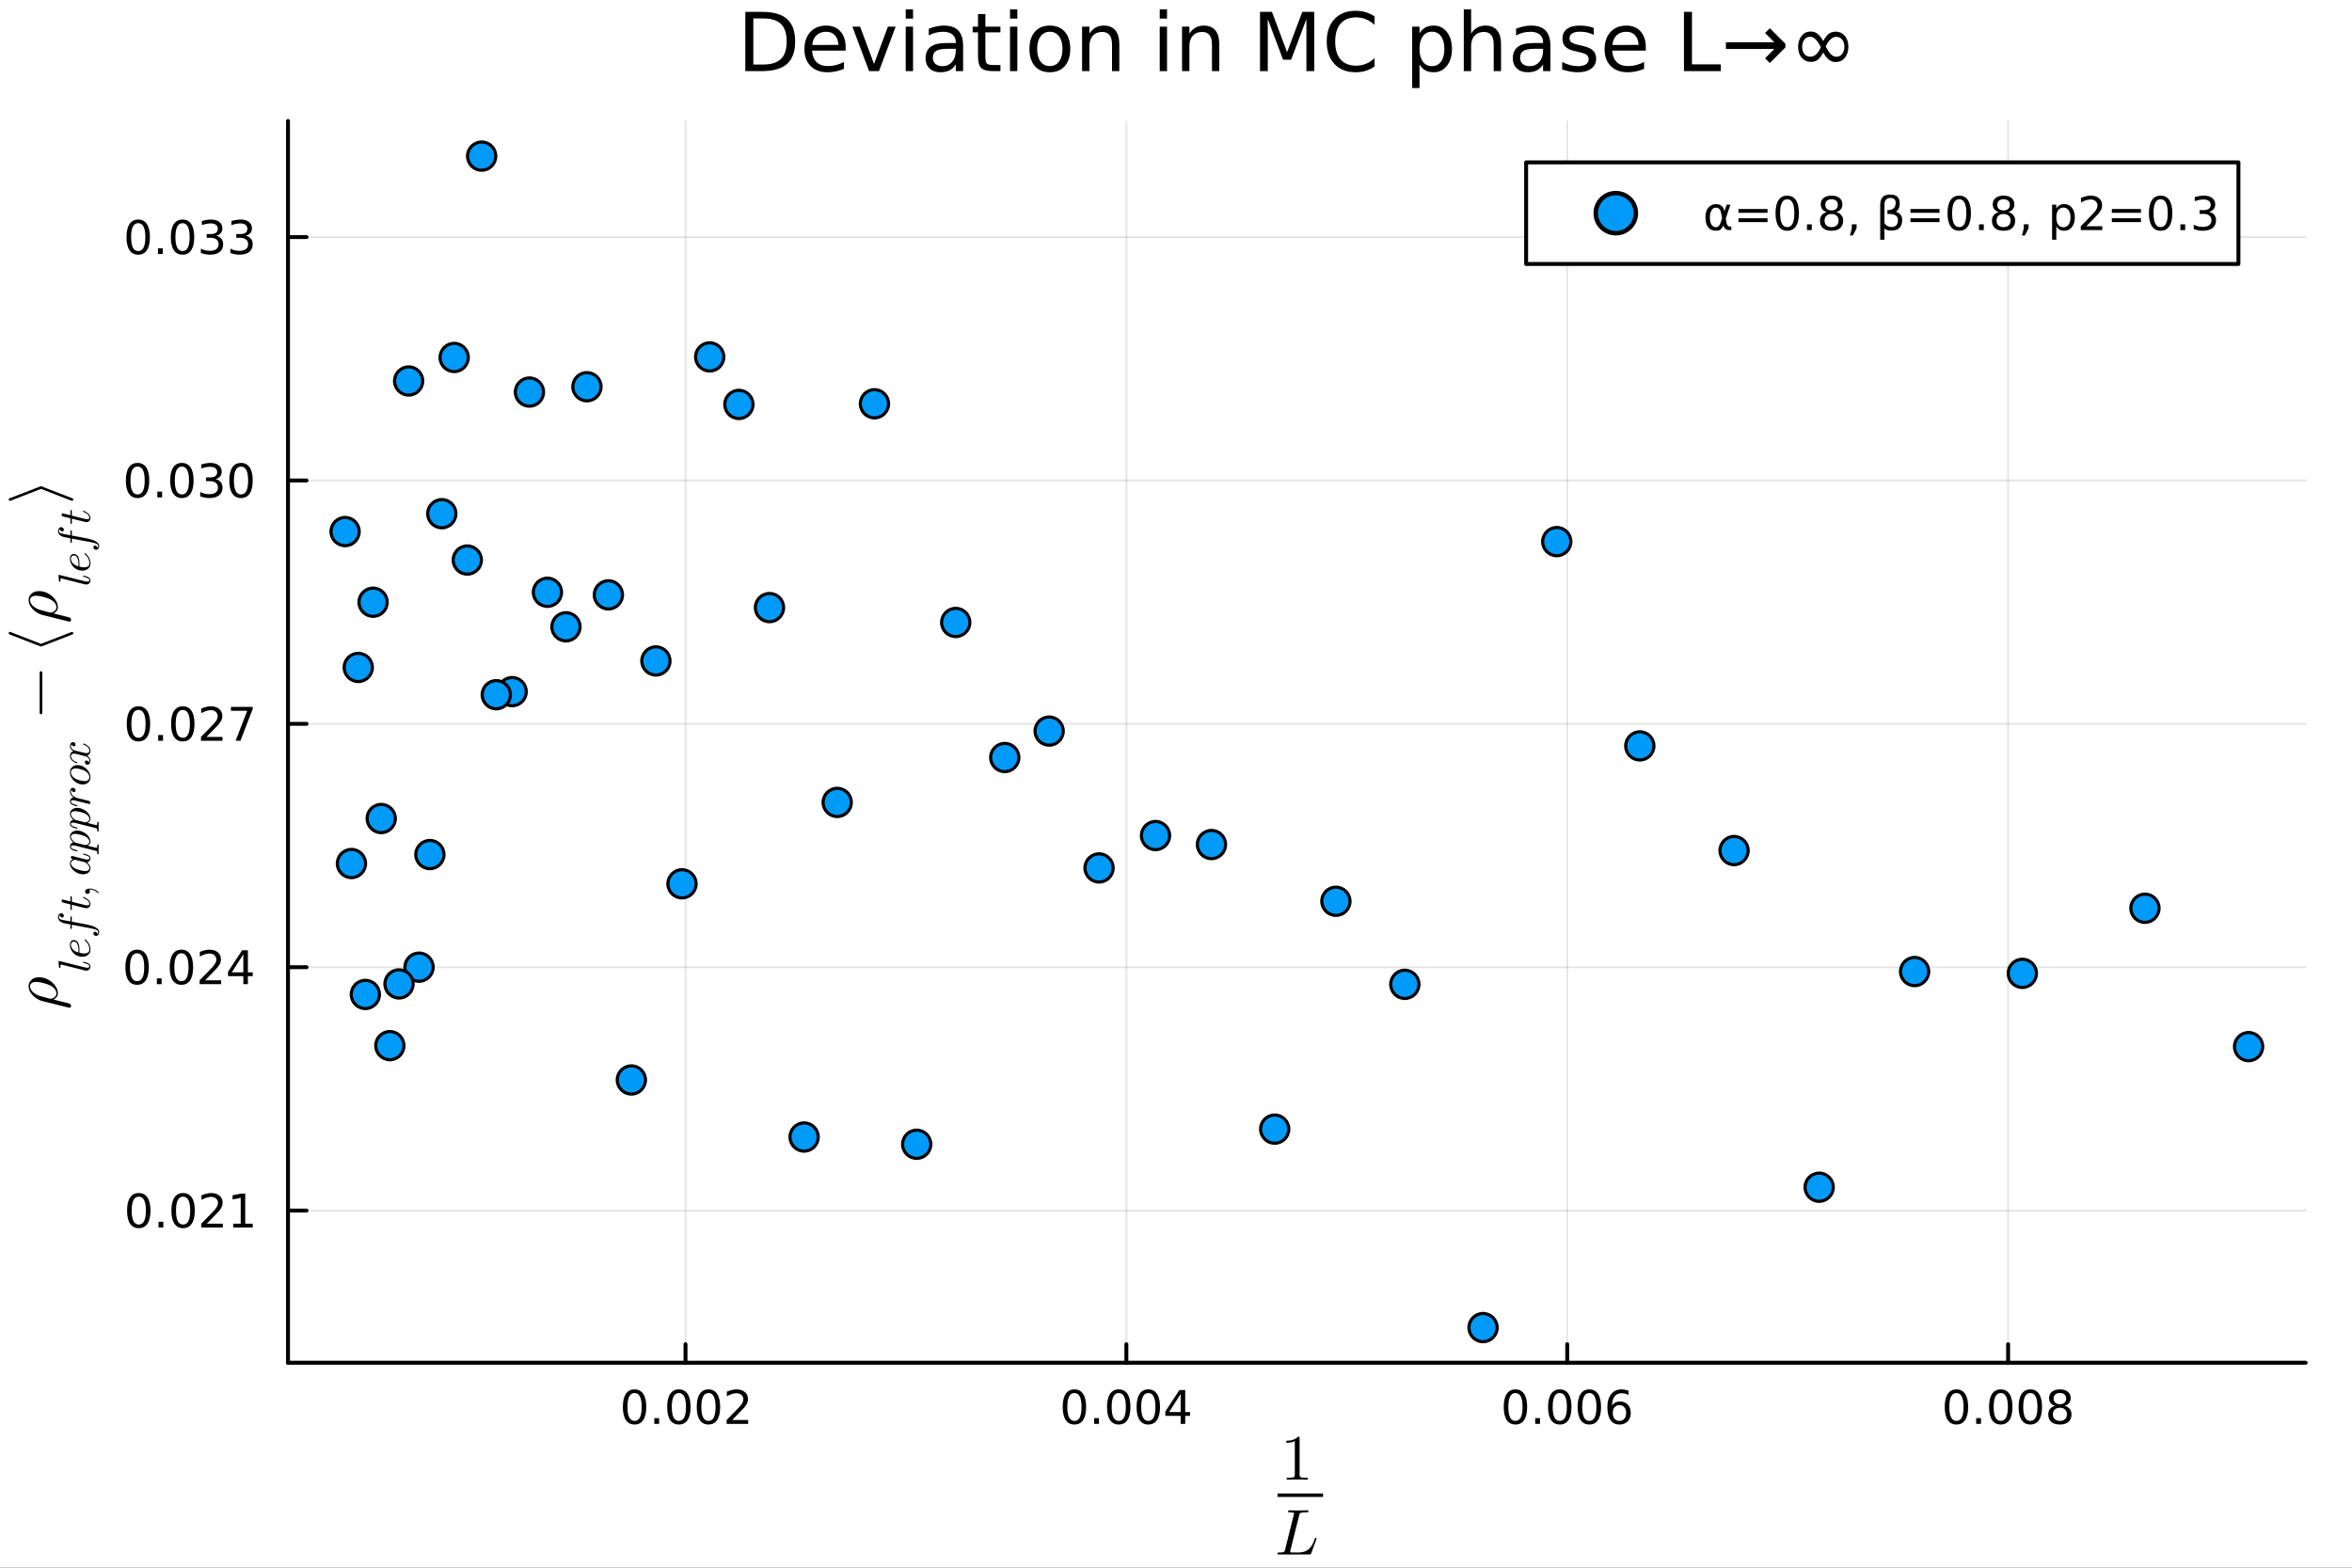 <svg xmlns="http://www.w3.org/2000/svg" xmlns:xlink="http://www.w3.org/1999/xlink" width="600" height="400" viewBox="0 0 2400 1600">
<rect x="0" y="0" width="2400" height="1600" fill="#333333" stroke="none"/>
<defs>
  <clipPath id="clip910">
    <rect x="0" y="0" width="2400" height="1600"></rect>
  </clipPath>
</defs>
<path clip-path="url(#clip910)" d="M0 1600 L2400 1600 L2400 0 L0 0  Z" fill="#ffffff" fill-rule="evenodd" fill-opacity="1"></path>
<defs>
  <clipPath id="clip911">
    <rect x="480" y="0" width="1681" height="1600"></rect>
  </clipPath>
</defs>
<path clip-path="url(#clip910)" d="M293.879 1390.82 L2352.76 1390.82 L2352.76 123.472 L293.879 123.472  Z" fill="#ffffff" fill-rule="evenodd" fill-opacity="1"></path>
<defs>
  <clipPath id="clip912">
    <rect x="293" y="123" width="2060" height="1268"></rect>
  </clipPath>
</defs>
<polyline clip-path="url(#clip912)" style="stroke:#000000; stroke-linecap:round; stroke-linejoin:round; stroke-width:2; stroke-opacity:0.1; fill:none" points="699.496,1390.82 699.496,123.472 "></polyline>
<polyline clip-path="url(#clip912)" style="stroke:#000000; stroke-linecap:round; stroke-linejoin:round; stroke-width:2; stroke-opacity:0.1; fill:none" points="1149.36,1390.82 1149.36,123.472 "></polyline>
<polyline clip-path="url(#clip912)" style="stroke:#000000; stroke-linecap:round; stroke-linejoin:round; stroke-width:2; stroke-opacity:0.1; fill:none" points="1599.23,1390.82 1599.23,123.472 "></polyline>
<polyline clip-path="url(#clip912)" style="stroke:#000000; stroke-linecap:round; stroke-linejoin:round; stroke-width:2; stroke-opacity:0.1; fill:none" points="2049.1,1390.82 2049.1,123.472 "></polyline>
<polyline clip-path="url(#clip910)" style="stroke:#000000; stroke-linecap:round; stroke-linejoin:round; stroke-width:4; stroke-opacity:1; fill:none" points="293.879,1390.82 2352.76,1390.82 "></polyline>
<polyline clip-path="url(#clip910)" style="stroke:#000000; stroke-linecap:round; stroke-linejoin:round; stroke-width:4; stroke-opacity:1; fill:none" points="699.496,1390.82 699.496,1371.92 "></polyline>
<polyline clip-path="url(#clip910)" style="stroke:#000000; stroke-linecap:round; stroke-linejoin:round; stroke-width:4; stroke-opacity:1; fill:none" points="1149.36,1390.82 1149.36,1371.92 "></polyline>
<polyline clip-path="url(#clip910)" style="stroke:#000000; stroke-linecap:round; stroke-linejoin:round; stroke-width:4; stroke-opacity:1; fill:none" points="1599.23,1390.82 1599.23,1371.92 "></polyline>
<polyline clip-path="url(#clip910)" style="stroke:#000000; stroke-linecap:round; stroke-linejoin:round; stroke-width:4; stroke-opacity:1; fill:none" points="2049.1,1390.82 2049.1,1371.92 "></polyline>
<path clip-path="url(#clip910)" d="M647.517 1421.74 Q643.906 1421.74 642.077 1425.3 Q640.271 1428.84 640.271 1435.97 Q640.271 1443.08 642.077 1446.65 Q643.906 1450.19 647.517 1450.19 Q651.151 1450.19 652.956 1446.65 Q654.785 1443.08 654.785 1435.97 Q654.785 1428.84 652.956 1425.3 Q651.151 1421.74 647.517 1421.74 M647.517 1418.03 Q653.327 1418.03 656.382 1422.64 Q659.461 1427.22 659.461 1435.97 Q659.461 1444.7 656.382 1449.31 Q653.327 1453.89 647.517 1453.89 Q641.707 1453.89 638.628 1449.31 Q635.572 1444.7 635.572 1435.97 Q635.572 1427.22 638.628 1422.64 Q641.707 1418.03 647.517 1418.03 Z" fill="#000000" fill-rule="nonzero" fill-opacity="1"></path><path clip-path="url(#clip910)" d="M667.679 1447.34 L672.563 1447.34 L672.563 1453.22 L667.679 1453.22 L667.679 1447.34 Z" fill="#000000" fill-rule="nonzero" fill-opacity="1"></path><path clip-path="url(#clip910)" d="M692.748 1421.74 Q689.137 1421.74 687.308 1425.3 Q685.503 1428.84 685.503 1435.97 Q685.503 1443.08 687.308 1446.65 Q689.137 1450.19 692.748 1450.19 Q696.382 1450.19 698.188 1446.65 Q700.016 1443.08 700.016 1435.97 Q700.016 1428.84 698.188 1425.3 Q696.382 1421.74 692.748 1421.74 M692.748 1418.03 Q698.558 1418.03 701.614 1422.64 Q704.692 1427.22 704.692 1435.97 Q704.692 1444.7 701.614 1449.31 Q698.558 1453.89 692.748 1453.89 Q686.938 1453.89 683.859 1449.31 Q680.804 1444.7 680.804 1435.97 Q680.804 1427.22 683.859 1422.64 Q686.938 1418.03 692.748 1418.03 Z" fill="#000000" fill-rule="nonzero" fill-opacity="1"></path><path clip-path="url(#clip910)" d="M722.91 1421.74 Q719.299 1421.74 717.47 1425.3 Q715.664 1428.84 715.664 1435.97 Q715.664 1443.08 717.47 1446.65 Q719.299 1450.19 722.91 1450.19 Q726.544 1450.19 728.35 1446.65 Q730.178 1443.08 730.178 1435.97 Q730.178 1428.84 728.35 1425.3 Q726.544 1421.74 722.91 1421.74 M722.91 1418.03 Q728.72 1418.03 731.775 1422.64 Q734.854 1427.22 734.854 1435.97 Q734.854 1444.7 731.775 1449.31 Q728.72 1453.89 722.91 1453.89 Q717.1 1453.89 714.021 1449.31 Q710.965 1444.7 710.965 1435.97 Q710.965 1427.22 714.021 1422.64 Q717.1 1418.03 722.91 1418.03 Z" fill="#000000" fill-rule="nonzero" fill-opacity="1"></path><path clip-path="url(#clip910)" d="M747.099 1449.28 L763.419 1449.28 L763.419 1453.22 L741.474 1453.22 L741.474 1449.28 Q744.137 1446.53 748.72 1441.9 Q753.326 1437.25 754.507 1435.9 Q756.752 1433.38 757.632 1431.65 Q758.535 1429.89 758.535 1428.2 Q758.535 1425.44 756.59 1423.71 Q754.669 1421.97 751.567 1421.97 Q749.368 1421.97 746.914 1422.73 Q744.484 1423.5 741.706 1425.05 L741.706 1420.33 Q744.53 1419.19 746.984 1418.61 Q749.437 1418.03 751.474 1418.03 Q756.845 1418.03 760.039 1420.72 Q763.234 1423.4 763.234 1427.9 Q763.234 1430.03 762.423 1431.95 Q761.636 1433.84 759.53 1436.44 Q758.951 1437.11 755.849 1440.33 Q752.748 1443.52 747.099 1449.28 Z" fill="#000000" fill-rule="nonzero" fill-opacity="1"></path><path clip-path="url(#clip910)" d="M1096.34 1421.74 Q1092.73 1421.74 1090.9 1425.3 Q1089.1 1428.84 1089.1 1435.97 Q1089.1 1443.08 1090.9 1446.65 Q1092.73 1450.19 1096.34 1450.19 Q1099.98 1450.19 1101.78 1446.65 Q1103.61 1443.08 1103.61 1435.97 Q1103.61 1428.84 1101.78 1425.3 Q1099.98 1421.74 1096.34 1421.74 M1096.34 1418.03 Q1102.15 1418.03 1105.21 1422.64 Q1108.29 1427.22 1108.29 1435.97 Q1108.29 1444.7 1105.21 1449.31 Q1102.15 1453.89 1096.34 1453.89 Q1090.53 1453.89 1087.46 1449.31 Q1084.4 1444.7 1084.4 1435.97 Q1084.4 1427.22 1087.46 1422.64 Q1090.53 1418.03 1096.34 1418.03 Z" fill="#000000" fill-rule="nonzero" fill-opacity="1"></path><path clip-path="url(#clip910)" d="M1116.51 1447.34 L1121.39 1447.34 L1121.39 1453.22 L1116.51 1453.22 L1116.51 1447.34 Z" fill="#000000" fill-rule="nonzero" fill-opacity="1"></path><path clip-path="url(#clip910)" d="M1141.58 1421.74 Q1137.96 1421.74 1136.14 1425.3 Q1134.33 1428.84 1134.33 1435.97 Q1134.33 1443.08 1136.14 1446.65 Q1137.96 1450.19 1141.58 1450.19 Q1145.21 1450.19 1147.02 1446.65 Q1148.84 1443.08 1148.84 1435.97 Q1148.84 1428.84 1147.02 1425.3 Q1145.21 1421.74 1141.58 1421.74 M1141.58 1418.03 Q1147.39 1418.03 1150.44 1422.64 Q1153.52 1427.22 1153.52 1435.97 Q1153.52 1444.7 1150.44 1449.31 Q1147.39 1453.89 1141.58 1453.89 Q1135.77 1453.89 1132.69 1449.31 Q1129.63 1444.7 1129.63 1435.97 Q1129.63 1427.22 1132.69 1422.64 Q1135.77 1418.03 1141.58 1418.03 Z" fill="#000000" fill-rule="nonzero" fill-opacity="1"></path><path clip-path="url(#clip910)" d="M1171.74 1421.74 Q1168.13 1421.74 1166.3 1425.3 Q1164.49 1428.84 1164.49 1435.97 Q1164.49 1443.08 1166.3 1446.65 Q1168.13 1450.19 1171.74 1450.19 Q1175.37 1450.19 1177.18 1446.65 Q1179.01 1443.08 1179.01 1435.97 Q1179.01 1428.84 1177.18 1425.3 Q1175.37 1421.74 1171.74 1421.74 M1171.74 1418.03 Q1177.55 1418.03 1180.6 1422.64 Q1183.68 1427.22 1183.68 1435.97 Q1183.68 1444.7 1180.6 1449.31 Q1177.55 1453.89 1171.74 1453.89 Q1165.93 1453.89 1162.85 1449.31 Q1159.79 1444.7 1159.79 1435.97 Q1159.79 1427.22 1162.85 1422.64 Q1165.93 1418.03 1171.74 1418.03 Z" fill="#000000" fill-rule="nonzero" fill-opacity="1"></path><path clip-path="url(#clip910)" d="M1204.75 1422.73 L1192.94 1441.18 L1204.75 1441.18 L1204.75 1422.73 M1203.52 1418.66 L1209.4 1418.66 L1209.4 1441.18 L1214.33 1441.18 L1214.33 1445.07 L1209.4 1445.07 L1209.4 1453.22 L1204.75 1453.22 L1204.75 1445.07 L1189.14 1445.07 L1189.14 1440.56 L1203.52 1418.66 Z" fill="#000000" fill-rule="nonzero" fill-opacity="1"></path><path clip-path="url(#clip910)" d="M1546.38 1421.74 Q1542.76 1421.74 1540.94 1425.3 Q1539.13 1428.84 1539.13 1435.97 Q1539.13 1443.08 1540.94 1446.65 Q1542.76 1450.19 1546.38 1450.19 Q1550.01 1450.19 1551.81 1446.65 Q1553.64 1443.08 1553.64 1435.97 Q1553.64 1428.84 1551.81 1425.3 Q1550.01 1421.74 1546.38 1421.74 M1546.38 1418.03 Q1552.19 1418.03 1555.24 1422.64 Q1558.32 1427.22 1558.32 1435.97 Q1558.32 1444.7 1555.24 1449.31 Q1552.19 1453.89 1546.38 1453.89 Q1540.56 1453.89 1537.49 1449.31 Q1534.43 1444.7 1534.43 1435.97 Q1534.43 1427.22 1537.49 1422.64 Q1540.56 1418.03 1546.38 1418.03 Z" fill="#000000" fill-rule="nonzero" fill-opacity="1"></path><path clip-path="url(#clip910)" d="M1566.54 1447.34 L1571.42 1447.34 L1571.42 1453.22 L1566.54 1453.22 L1566.54 1447.34 Z" fill="#000000" fill-rule="nonzero" fill-opacity="1"></path><path clip-path="url(#clip910)" d="M1591.61 1421.74 Q1588 1421.74 1586.17 1425.3 Q1584.36 1428.84 1584.36 1435.97 Q1584.36 1443.08 1586.17 1446.65 Q1588 1450.19 1591.61 1450.19 Q1595.24 1450.19 1597.05 1446.65 Q1598.87 1443.08 1598.87 1435.97 Q1598.87 1428.84 1597.05 1425.3 Q1595.24 1421.74 1591.61 1421.74 M1591.61 1418.03 Q1597.42 1418.03 1600.47 1422.64 Q1603.55 1427.22 1603.55 1435.97 Q1603.55 1444.7 1600.47 1449.31 Q1597.42 1453.89 1591.61 1453.89 Q1585.8 1453.89 1582.72 1449.31 Q1579.66 1444.7 1579.66 1435.97 Q1579.66 1427.22 1582.72 1422.64 Q1585.8 1418.03 1591.61 1418.03 Z" fill="#000000" fill-rule="nonzero" fill-opacity="1"></path><path clip-path="url(#clip910)" d="M1621.77 1421.74 Q1618.16 1421.74 1616.33 1425.3 Q1614.52 1428.84 1614.52 1435.97 Q1614.52 1443.08 1616.33 1446.65 Q1618.16 1450.19 1621.77 1450.19 Q1625.4 1450.19 1627.21 1446.65 Q1629.04 1443.08 1629.04 1435.97 Q1629.04 1428.84 1627.21 1425.3 Q1625.4 1421.74 1621.77 1421.74 M1621.77 1418.03 Q1627.58 1418.03 1630.63 1422.64 Q1633.71 1427.22 1633.71 1435.97 Q1633.71 1444.7 1630.63 1449.31 Q1627.58 1453.89 1621.77 1453.89 Q1615.96 1453.89 1612.88 1449.31 Q1609.82 1444.7 1609.82 1435.97 Q1609.82 1427.22 1612.88 1422.64 Q1615.96 1418.03 1621.77 1418.03 Z" fill="#000000" fill-rule="nonzero" fill-opacity="1"></path><path clip-path="url(#clip910)" d="M1652.51 1434.08 Q1649.36 1434.08 1647.51 1436.23 Q1645.68 1438.38 1645.68 1442.13 Q1645.68 1445.86 1647.51 1448.03 Q1649.36 1450.19 1652.51 1450.19 Q1655.66 1450.19 1657.49 1448.03 Q1659.34 1445.86 1659.34 1442.13 Q1659.34 1438.38 1657.49 1436.23 Q1655.66 1434.08 1652.51 1434.08 M1661.79 1419.42 L1661.79 1423.68 Q1660.03 1422.85 1658.23 1422.41 Q1656.44 1421.97 1654.68 1421.97 Q1650.06 1421.97 1647.6 1425.09 Q1645.17 1428.22 1644.82 1434.54 Q1646.19 1432.53 1648.25 1431.46 Q1650.31 1430.37 1652.79 1430.37 Q1657.99 1430.37 1661 1433.54 Q1664.04 1436.69 1664.04 1442.13 Q1664.04 1447.46 1660.89 1450.67 Q1657.74 1453.89 1652.51 1453.89 Q1646.51 1453.89 1643.34 1449.31 Q1640.17 1444.7 1640.17 1435.97 Q1640.17 1427.78 1644.06 1422.92 Q1647.95 1418.03 1654.5 1418.03 Q1656.26 1418.03 1658.04 1418.38 Q1659.85 1418.73 1661.79 1419.42 Z" fill="#000000" fill-rule="nonzero" fill-opacity="1"></path><path clip-path="url(#clip910)" d="M1996.37 1421.74 Q1992.76 1421.74 1990.93 1425.3 Q1989.13 1428.84 1989.13 1435.97 Q1989.13 1443.08 1990.93 1446.65 Q1992.76 1450.19 1996.37 1450.19 Q2000.01 1450.19 2001.81 1446.65 Q2003.64 1443.08 2003.64 1435.97 Q2003.64 1428.84 2001.81 1425.3 Q2000.01 1421.74 1996.37 1421.74 M1996.37 1418.03 Q2002.18 1418.03 2005.24 1422.64 Q2008.32 1427.22 2008.32 1435.97 Q2008.32 1444.7 2005.24 1449.31 Q2002.18 1453.89 1996.37 1453.89 Q1990.56 1453.89 1987.48 1449.31 Q1984.43 1444.7 1984.43 1435.97 Q1984.43 1427.22 1987.48 1422.64 Q1990.56 1418.03 1996.37 1418.03 Z" fill="#000000" fill-rule="nonzero" fill-opacity="1"></path><path clip-path="url(#clip910)" d="M2016.53 1447.34 L2021.42 1447.34 L2021.42 1453.22 L2016.53 1453.22 L2016.53 1447.34 Z" fill="#000000" fill-rule="nonzero" fill-opacity="1"></path><path clip-path="url(#clip910)" d="M2041.6 1421.74 Q2037.99 1421.74 2036.16 1425.3 Q2034.36 1428.84 2034.36 1435.97 Q2034.36 1443.08 2036.16 1446.65 Q2037.99 1450.19 2041.6 1450.19 Q2045.24 1450.19 2047.04 1446.65 Q2048.87 1443.08 2048.87 1435.97 Q2048.87 1428.84 2047.04 1425.3 Q2045.24 1421.74 2041.6 1421.74 M2041.6 1418.03 Q2047.41 1418.03 2050.47 1422.64 Q2053.55 1427.22 2053.55 1435.97 Q2053.55 1444.7 2050.47 1449.31 Q2047.41 1453.89 2041.6 1453.89 Q2035.79 1453.89 2032.71 1449.31 Q2029.66 1444.7 2029.66 1435.97 Q2029.66 1427.22 2032.71 1422.64 Q2035.79 1418.03 2041.6 1418.03 Z" fill="#000000" fill-rule="nonzero" fill-opacity="1"></path><path clip-path="url(#clip910)" d="M2071.76 1421.74 Q2068.15 1421.74 2066.32 1425.3 Q2064.52 1428.84 2064.52 1435.97 Q2064.52 1443.08 2066.32 1446.65 Q2068.15 1450.19 2071.76 1450.19 Q2075.4 1450.19 2077.2 1446.65 Q2079.03 1443.08 2079.03 1435.97 Q2079.03 1428.84 2077.2 1425.3 Q2075.4 1421.74 2071.76 1421.74 M2071.76 1418.03 Q2077.57 1418.03 2080.63 1422.64 Q2083.71 1427.22 2083.71 1435.97 Q2083.71 1444.7 2080.63 1449.31 Q2077.57 1453.89 2071.76 1453.89 Q2065.95 1453.89 2062.88 1449.31 Q2059.82 1444.7 2059.82 1435.97 Q2059.82 1427.22 2062.88 1422.64 Q2065.95 1418.03 2071.76 1418.03 Z" fill="#000000" fill-rule="nonzero" fill-opacity="1"></path><path clip-path="url(#clip910)" d="M2101.93 1436.81 Q2098.59 1436.81 2096.67 1438.59 Q2094.77 1440.37 2094.77 1443.5 Q2094.77 1446.62 2096.67 1448.4 Q2098.59 1450.19 2101.93 1450.19 Q2105.26 1450.19 2107.18 1448.4 Q2109.1 1446.6 2109.1 1443.5 Q2109.1 1440.37 2107.18 1438.59 Q2105.28 1436.81 2101.93 1436.81 M2097.25 1434.82 Q2094.24 1434.08 2092.55 1432.02 Q2090.88 1429.96 2090.88 1426.99 Q2090.88 1422.85 2093.82 1420.44 Q2096.79 1418.03 2101.93 1418.03 Q2107.09 1418.03 2110.03 1420.44 Q2112.97 1422.85 2112.97 1426.99 Q2112.97 1429.96 2111.28 1432.02 Q2109.61 1434.08 2106.63 1434.82 Q2110.01 1435.6 2111.88 1437.9 Q2113.78 1440.19 2113.78 1443.5 Q2113.78 1448.52 2110.7 1451.21 Q2107.64 1453.89 2101.93 1453.89 Q2096.21 1453.89 2093.13 1451.21 Q2090.07 1448.52 2090.07 1443.5 Q2090.07 1440.19 2091.97 1437.9 Q2093.87 1435.6 2097.25 1434.82 M2095.54 1427.43 Q2095.54 1430.12 2097.2 1431.62 Q2098.89 1433.13 2101.93 1433.13 Q2104.94 1433.13 2106.63 1431.62 Q2108.34 1430.12 2108.34 1427.43 Q2108.34 1424.75 2106.63 1423.24 Q2104.94 1421.74 2101.93 1421.74 Q2098.89 1421.74 2097.2 1423.24 Q2095.54 1424.75 2095.54 1427.43 Z" fill="#000000" fill-rule="nonzero" fill-opacity="1"></path><path clip-path="url(#clip910)" d="M1312.59 1472.54 L1312.59 1470.48 Q1320.51 1470.48 1324.6 1466.26 Q1325.73 1466.26 1325.92 1466.52 Q1326.12 1466.78 1326.12 1467.97 L1326.12 1504.98 Q1326.12 1506.94 1327.08 1507.55 Q1328.05 1508.16 1332.27 1508.16 L1334.36 1508.16 L1334.36 1510.19 Q1332.04 1510 1323.67 1510 Q1315.3 1510 1313.01 1510.19 L1313.01 1508.16 L1315.1 1508.16 Q1319.26 1508.16 1320.26 1507.58 Q1321.25 1506.97 1321.25 1504.98 L1321.25 1470.81 Q1317.81 1472.54 1312.59 1472.54 Z" fill="#000000" fill-rule="nonzero" fill-opacity="1"></path><path clip-path="url(#clip910)" d="M1303.59 1527.79 L1350.08 1527.79 L1350.08 1524.27 L1303.59 1524.27  Z" fill="#000000" fill-rule="evenodd" fill-opacity="1"></path>
<path clip-path="url(#clip910)" d="M1343.43 1570.2 Q1343.43 1570.4 1343.17 1571.14 L1337.95 1585.37 Q1337.66 1586.21 1337.37 1586.37 Q1337.08 1586.5 1335.89 1586.5 L1305.36 1586.5 Q1304.62 1586.5 1304.33 1586.47 Q1304.04 1586.43 1303.82 1586.27 Q1303.59 1586.11 1303.59 1585.76 Q1303.59 1585.11 1303.82 1584.82 Q1304.07 1584.53 1304.36 1584.5 Q1304.65 1584.47 1305.36 1584.47 Q1306.97 1584.47 1307.94 1584.37 Q1308.9 1584.28 1309.52 1584.15 Q1310.16 1583.99 1310.48 1583.54 Q1310.84 1583.08 1311 1582.7 Q1311.16 1582.28 1311.38 1581.35 L1320.21 1545.92 Q1320.47 1544.86 1320.47 1544.69 Q1320.47 1544.08 1320.08 1543.92 Q1319.73 1543.73 1318.7 1543.63 L1316.18 1543.5 Q1315.41 1543.5 1315.09 1543.47 Q1314.8 1543.44 1314.57 1543.28 Q1314.35 1543.12 1314.35 1542.76 Q1314.35 1542.15 1314.57 1541.86 Q1314.83 1541.54 1315.02 1541.51 Q1315.25 1541.44 1315.6 1541.44 L1324.36 1541.64 L1334.12 1541.44 Q1335.18 1541.44 1335.18 1542.25 Q1335.18 1543.15 1334.73 1543.34 Q1334.28 1543.5 1332.67 1543.5 Q1329.58 1543.5 1328.16 1543.83 Q1326.78 1544.15 1326.39 1544.69 Q1326.04 1545.21 1325.68 1546.59 L1316.76 1582.21 Q1316.44 1583.41 1316.44 1583.73 Q1316.44 1584.08 1316.6 1584.21 Q1316.8 1584.31 1317.31 1584.37 Q1317.89 1584.47 1318.76 1584.47 L1324.94 1584.47 Q1326.81 1584.47 1328.45 1584.18 Q1330.1 1583.89 1331.35 1583.47 Q1332.64 1583.05 1333.8 1582.28 Q1334.96 1581.51 1335.76 1580.83 Q1336.6 1580.12 1337.41 1579.03 Q1338.24 1577.9 1338.73 1577.13 Q1339.24 1576.32 1339.82 1575.03 Q1340.4 1573.71 1340.69 1572.97 Q1341.01 1572.2 1341.5 1570.88 Q1341.79 1570.2 1341.88 1570.01 Q1341.98 1569.82 1342.14 1569.65 Q1342.33 1569.49 1342.62 1569.49 Q1343.01 1569.49 1343.2 1569.72 Q1343.43 1569.94 1343.43 1570.2 Z" fill="#000000" fill-rule="nonzero" fill-opacity="1"></path><polyline clip-path="url(#clip912)" style="stroke:#000000; stroke-linecap:round; stroke-linejoin:round; stroke-width:2; stroke-opacity:0.1; fill:none" points="293.879,1235.53 2352.76,1235.53 "></polyline>
<polyline clip-path="url(#clip912)" style="stroke:#000000; stroke-linecap:round; stroke-linejoin:round; stroke-width:2; stroke-opacity:0.1; fill:none" points="293.879,987.146 2352.76,987.146 "></polyline>
<polyline clip-path="url(#clip912)" style="stroke:#000000; stroke-linecap:round; stroke-linejoin:round; stroke-width:2; stroke-opacity:0.1; fill:none" points="293.879,738.759 2352.76,738.759 "></polyline>
<polyline clip-path="url(#clip912)" style="stroke:#000000; stroke-linecap:round; stroke-linejoin:round; stroke-width:2; stroke-opacity:0.1; fill:none" points="293.879,490.373 2352.76,490.373 "></polyline>
<polyline clip-path="url(#clip912)" style="stroke:#000000; stroke-linecap:round; stroke-linejoin:round; stroke-width:2; stroke-opacity:0.1; fill:none" points="293.879,241.986 2352.76,241.986 "></polyline>
<polyline clip-path="url(#clip910)" style="stroke:#000000; stroke-linecap:round; stroke-linejoin:round; stroke-width:4; stroke-opacity:1; fill:none" points="293.879,1390.82 293.879,123.472 "></polyline>
<polyline clip-path="url(#clip910)" style="stroke:#000000; stroke-linecap:round; stroke-linejoin:round; stroke-width:4; stroke-opacity:1; fill:none" points="293.879,1235.53 312.777,1235.53 "></polyline>
<polyline clip-path="url(#clip910)" style="stroke:#000000; stroke-linecap:round; stroke-linejoin:round; stroke-width:4; stroke-opacity:1; fill:none" points="293.879,987.146 312.777,987.146 "></polyline>
<polyline clip-path="url(#clip910)" style="stroke:#000000; stroke-linecap:round; stroke-linejoin:round; stroke-width:4; stroke-opacity:1; fill:none" points="293.879,738.759 312.777,738.759 "></polyline>
<polyline clip-path="url(#clip910)" style="stroke:#000000; stroke-linecap:round; stroke-linejoin:round; stroke-width:4; stroke-opacity:1; fill:none" points="293.879,490.373 312.777,490.373 "></polyline>
<polyline clip-path="url(#clip910)" style="stroke:#000000; stroke-linecap:round; stroke-linejoin:round; stroke-width:4; stroke-opacity:1; fill:none" points="293.879,241.986 312.777,241.986 "></polyline>
<path clip-path="url(#clip910)" d="M141.606 1221.33 Q137.995 1221.33 136.167 1224.9 Q134.361 1228.44 134.361 1235.57 Q134.361 1242.67 136.167 1246.24 Q137.995 1249.78 141.606 1249.78 Q145.241 1249.78 147.046 1246.24 Q148.875 1242.67 148.875 1235.57 Q148.875 1228.44 147.046 1224.9 Q145.241 1221.33 141.606 1221.33 M141.606 1217.63 Q147.417 1217.63 150.472 1222.23 Q153.551 1226.82 153.551 1235.57 Q153.551 1244.29 150.472 1248.9 Q147.417 1253.48 141.606 1253.48 Q135.796 1253.48 132.718 1248.9 Q129.662 1244.29 129.662 1235.57 Q129.662 1226.82 132.718 1222.23 Q135.796 1217.63 141.606 1217.63 Z" fill="#000000" fill-rule="nonzero" fill-opacity="1"></path><path clip-path="url(#clip910)" d="M161.768 1246.93 L166.653 1246.93 L166.653 1252.81 L161.768 1252.81 L161.768 1246.93 Z" fill="#000000" fill-rule="nonzero" fill-opacity="1"></path><path clip-path="url(#clip910)" d="M186.838 1221.33 Q183.227 1221.33 181.398 1224.9 Q179.592 1228.44 179.592 1235.57 Q179.592 1242.67 181.398 1246.24 Q183.227 1249.78 186.838 1249.78 Q190.472 1249.78 192.277 1246.24 Q194.106 1242.67 194.106 1235.57 Q194.106 1228.44 192.277 1224.9 Q190.472 1221.33 186.838 1221.33 M186.838 1217.63 Q192.648 1217.63 195.703 1222.23 Q198.782 1226.82 198.782 1235.57 Q198.782 1244.29 195.703 1248.9 Q192.648 1253.48 186.838 1253.48 Q181.028 1253.48 177.949 1248.9 Q174.893 1244.29 174.893 1235.57 Q174.893 1226.82 177.949 1222.23 Q181.028 1217.63 186.838 1217.63 Z" fill="#000000" fill-rule="nonzero" fill-opacity="1"></path><path clip-path="url(#clip910)" d="M211.027 1248.88 L227.347 1248.88 L227.347 1252.81 L205.402 1252.81 L205.402 1248.88 Q208.064 1246.12 212.648 1241.49 Q217.254 1236.84 218.435 1235.5 Q220.68 1232.97 221.56 1231.24 Q222.462 1229.48 222.462 1227.79 Q222.462 1225.03 220.518 1223.3 Q218.597 1221.56 215.495 1221.56 Q213.296 1221.56 210.842 1222.33 Q208.412 1223.09 205.634 1224.64 L205.634 1219.92 Q208.458 1218.78 210.912 1218.21 Q213.365 1217.63 215.402 1217.63 Q220.773 1217.63 223.967 1220.31 Q227.162 1223 227.162 1227.49 Q227.162 1229.62 226.351 1231.54 Q225.564 1233.44 223.458 1236.03 Q222.879 1236.7 219.777 1239.92 Q216.675 1243.11 211.027 1248.88 Z" fill="#000000" fill-rule="nonzero" fill-opacity="1"></path><path clip-path="url(#clip910)" d="M237.972 1248.88 L245.611 1248.88 L245.611 1222.51 L237.3 1224.18 L237.3 1219.92 L245.564 1218.25 L250.24 1218.25 L250.24 1248.88 L257.879 1248.88 L257.879 1252.81 L237.972 1252.81 L237.972 1248.88 Z" fill="#000000" fill-rule="nonzero" fill-opacity="1"></path><path clip-path="url(#clip910)" d="M139.893 972.944 Q136.282 972.944 134.454 976.509 Q132.648 980.051 132.648 987.18 Q132.648 994.287 134.454 997.852 Q136.282 1001.39 139.893 1001.39 Q143.528 1001.39 145.333 997.852 Q147.162 994.287 147.162 987.18 Q147.162 980.051 145.333 976.509 Q143.528 972.944 139.893 972.944 M139.893 969.241 Q145.704 969.241 148.759 973.847 Q151.838 978.43 151.838 987.18 Q151.838 995.907 148.759 1000.51 Q145.704 1005.1 139.893 1005.1 Q134.083 1005.1 131.005 1000.51 Q127.949 995.907 127.949 987.18 Q127.949 978.43 131.005 973.847 Q134.083 969.241 139.893 969.241 Z" fill="#000000" fill-rule="nonzero" fill-opacity="1"></path><path clip-path="url(#clip910)" d="M160.055 998.546 L164.94 998.546 L164.94 1004.43 L160.055 1004.43 L160.055 998.546 Z" fill="#000000" fill-rule="nonzero" fill-opacity="1"></path><path clip-path="url(#clip910)" d="M185.125 972.944 Q181.514 972.944 179.685 976.509 Q177.879 980.051 177.879 987.18 Q177.879 994.287 179.685 997.852 Q181.514 1001.39 185.125 1001.39 Q188.759 1001.39 190.565 997.852 Q192.393 994.287 192.393 987.18 Q192.393 980.051 190.565 976.509 Q188.759 972.944 185.125 972.944 M185.125 969.241 Q190.935 969.241 193.99 973.847 Q197.069 978.43 197.069 987.18 Q197.069 995.907 193.99 1000.51 Q190.935 1005.1 185.125 1005.1 Q179.315 1005.1 176.236 1000.51 Q173.18 995.907 173.18 987.18 Q173.18 978.43 176.236 973.847 Q179.315 969.241 185.125 969.241 Z" fill="#000000" fill-rule="nonzero" fill-opacity="1"></path><path clip-path="url(#clip910)" d="M209.314 1000.49 L225.634 1000.49 L225.634 1004.43 L203.689 1004.43 L203.689 1000.49 Q206.351 997.736 210.935 993.106 Q215.541 988.453 216.722 987.111 Q218.967 984.588 219.847 982.852 Q220.75 981.092 220.75 979.403 Q220.75 976.648 218.805 974.912 Q216.884 973.176 213.782 973.176 Q211.583 973.176 209.129 973.94 Q206.699 974.704 203.921 976.254 L203.921 971.532 Q206.745 970.398 209.199 969.819 Q211.652 969.241 213.689 969.241 Q219.06 969.241 222.254 971.926 Q225.449 974.611 225.449 979.102 Q225.449 981.231 224.638 983.153 Q223.851 985.051 221.745 987.643 Q221.166 988.315 218.064 991.532 Q214.963 994.727 209.314 1000.49 Z" fill="#000000" fill-rule="nonzero" fill-opacity="1"></path><path clip-path="url(#clip910)" d="M248.296 973.94 L236.49 992.389 L248.296 992.389 L248.296 973.94 M247.069 969.866 L252.948 969.866 L252.948 992.389 L257.879 992.389 L257.879 996.277 L252.948 996.277 L252.948 1004.43 L248.296 1004.43 L248.296 996.277 L232.694 996.277 L232.694 991.764 L247.069 969.866 Z" fill="#000000" fill-rule="nonzero" fill-opacity="1"></path><path clip-path="url(#clip910)" d="M141.282 724.558 Q137.671 724.558 135.843 728.123 Q134.037 731.664 134.037 738.794 Q134.037 745.9 135.843 749.465 Q137.671 753.007 141.282 753.007 Q144.917 753.007 146.722 749.465 Q148.551 745.9 148.551 738.794 Q148.551 731.664 146.722 728.123 Q144.917 724.558 141.282 724.558 M141.282 720.854 Q147.093 720.854 150.148 725.46 Q153.227 730.044 153.227 738.794 Q153.227 747.521 150.148 752.127 Q147.093 756.71 141.282 756.71 Q135.472 756.71 132.394 752.127 Q129.338 747.521 129.338 738.794 Q129.338 730.044 132.394 725.46 Q135.472 720.854 141.282 720.854 Z" fill="#000000" fill-rule="nonzero" fill-opacity="1"></path><path clip-path="url(#clip910)" d="M161.444 750.159 L166.329 750.159 L166.329 756.039 L161.444 756.039 L161.444 750.159 Z" fill="#000000" fill-rule="nonzero" fill-opacity="1"></path><path clip-path="url(#clip910)" d="M186.514 724.558 Q182.903 724.558 181.074 728.123 Q179.268 731.664 179.268 738.794 Q179.268 745.9 181.074 749.465 Q182.903 753.007 186.514 753.007 Q190.148 753.007 191.953 749.465 Q193.782 745.9 193.782 738.794 Q193.782 731.664 191.953 728.123 Q190.148 724.558 186.514 724.558 M186.514 720.854 Q192.324 720.854 195.379 725.46 Q198.458 730.044 198.458 738.794 Q198.458 747.521 195.379 752.127 Q192.324 756.71 186.514 756.71 Q180.703 756.71 177.625 752.127 Q174.569 747.521 174.569 738.794 Q174.569 730.044 177.625 725.46 Q180.703 720.854 186.514 720.854 Z" fill="#000000" fill-rule="nonzero" fill-opacity="1"></path><path clip-path="url(#clip910)" d="M210.703 752.104 L227.023 752.104 L227.023 756.039 L205.078 756.039 L205.078 752.104 Q207.74 749.349 212.324 744.72 Q216.93 740.067 218.111 738.724 Q220.356 736.201 221.236 734.465 Q222.138 732.706 222.138 731.016 Q222.138 728.261 220.194 726.525 Q218.273 724.789 215.171 724.789 Q212.972 724.789 210.518 725.553 Q208.088 726.317 205.31 727.868 L205.31 723.146 Q208.134 722.011 210.588 721.433 Q213.041 720.854 215.078 720.854 Q220.449 720.854 223.643 723.539 Q226.837 726.224 226.837 730.715 Q226.837 732.845 226.027 734.766 Q225.24 736.664 223.134 739.257 Q222.555 739.928 219.453 743.146 Q216.351 746.34 210.703 752.104 Z" fill="#000000" fill-rule="nonzero" fill-opacity="1"></path><path clip-path="url(#clip910)" d="M235.657 721.479 L257.879 721.479 L257.879 723.47 L245.333 756.039 L240.449 756.039 L252.254 725.414 L235.657 725.414 L235.657 721.479 Z" fill="#000000" fill-rule="nonzero" fill-opacity="1"></path><path clip-path="url(#clip910)" d="M140.38 476.171 Q136.769 476.171 134.94 479.736 Q133.134 483.278 133.134 490.407 Q133.134 497.514 134.94 501.078 Q136.769 504.62 140.38 504.62 Q144.014 504.62 145.819 501.078 Q147.648 497.514 147.648 490.407 Q147.648 483.278 145.819 479.736 Q144.014 476.171 140.38 476.171 M140.38 472.468 Q146.19 472.468 149.245 477.074 Q152.324 481.657 152.324 490.407 Q152.324 499.134 149.245 503.74 Q146.19 508.324 140.38 508.324 Q134.569 508.324 131.491 503.74 Q128.435 499.134 128.435 490.407 Q128.435 481.657 131.491 477.074 Q134.569 472.468 140.38 472.468 Z" fill="#000000" fill-rule="nonzero" fill-opacity="1"></path><path clip-path="url(#clip910)" d="M160.542 501.773 L165.426 501.773 L165.426 507.653 L160.542 507.653 L160.542 501.773 Z" fill="#000000" fill-rule="nonzero" fill-opacity="1"></path><path clip-path="url(#clip910)" d="M185.611 476.171 Q182 476.171 180.171 479.736 Q178.366 483.278 178.366 490.407 Q178.366 497.514 180.171 501.078 Q182 504.62 185.611 504.62 Q189.245 504.62 191.051 501.078 Q192.879 497.514 192.879 490.407 Q192.879 483.278 191.051 479.736 Q189.245 476.171 185.611 476.171 M185.611 472.468 Q191.421 472.468 194.477 477.074 Q197.555 481.657 197.555 490.407 Q197.555 499.134 194.477 503.74 Q191.421 508.324 185.611 508.324 Q179.801 508.324 176.722 503.74 Q173.666 499.134 173.666 490.407 Q173.666 481.657 176.722 477.074 Q179.801 472.468 185.611 472.468 Z" fill="#000000" fill-rule="nonzero" fill-opacity="1"></path><path clip-path="url(#clip910)" d="M219.939 489.018 Q223.296 489.736 225.171 492.004 Q227.069 494.273 227.069 497.606 Q227.069 502.722 223.55 505.523 Q220.032 508.324 213.551 508.324 Q211.375 508.324 209.06 507.884 Q206.768 507.467 204.314 506.611 L204.314 502.097 Q206.259 503.231 208.574 503.81 Q210.888 504.389 213.412 504.389 Q217.81 504.389 220.101 502.653 Q222.416 500.916 222.416 497.606 Q222.416 494.551 220.263 492.838 Q218.134 491.102 214.314 491.102 L210.287 491.102 L210.287 487.259 L214.5 487.259 Q217.949 487.259 219.777 485.893 Q221.606 484.504 221.606 481.912 Q221.606 479.25 219.708 477.838 Q217.833 476.403 214.314 476.403 Q212.393 476.403 210.194 476.819 Q207.995 477.236 205.356 478.116 L205.356 473.949 Q208.018 473.208 210.333 472.838 Q212.671 472.468 214.731 472.468 Q220.055 472.468 223.157 474.898 Q226.259 477.305 226.259 481.426 Q226.259 484.296 224.615 486.287 Q222.972 488.254 219.939 489.018 Z" fill="#000000" fill-rule="nonzero" fill-opacity="1"></path><path clip-path="url(#clip910)" d="M245.935 476.171 Q242.324 476.171 240.495 479.736 Q238.689 483.278 238.689 490.407 Q238.689 497.514 240.495 501.078 Q242.324 504.62 245.935 504.62 Q249.569 504.62 251.374 501.078 Q253.203 497.514 253.203 490.407 Q253.203 483.278 251.374 479.736 Q249.569 476.171 245.935 476.171 M245.935 472.468 Q251.745 472.468 254.8 477.074 Q257.879 481.657 257.879 490.407 Q257.879 499.134 254.8 503.74 Q251.745 508.324 245.935 508.324 Q240.124 508.324 237.046 503.74 Q233.99 499.134 233.99 490.407 Q233.99 481.657 237.046 477.074 Q240.124 472.468 245.935 472.468 Z" fill="#000000" fill-rule="nonzero" fill-opacity="1"></path><path clip-path="url(#clip910)" d="M141.028 227.785 Q137.417 227.785 135.588 231.349 Q133.782 234.891 133.782 242.021 Q133.782 249.127 135.588 252.692 Q137.417 256.234 141.028 256.234 Q144.662 256.234 146.468 252.692 Q148.296 249.127 148.296 242.021 Q148.296 234.891 146.468 231.349 Q144.662 227.785 141.028 227.785 M141.028 224.081 Q146.838 224.081 149.893 228.687 Q152.972 233.271 152.972 242.021 Q152.972 250.747 149.893 255.354 Q146.838 259.937 141.028 259.937 Q135.218 259.937 132.139 255.354 Q129.083 250.747 129.083 242.021 Q129.083 233.271 132.139 228.687 Q135.218 224.081 141.028 224.081 Z" fill="#000000" fill-rule="nonzero" fill-opacity="1"></path><path clip-path="url(#clip910)" d="M161.19 253.386 L166.074 253.386 L166.074 259.266 L161.19 259.266 L161.19 253.386 Z" fill="#000000" fill-rule="nonzero" fill-opacity="1"></path><path clip-path="url(#clip910)" d="M186.259 227.785 Q182.648 227.785 180.819 231.349 Q179.014 234.891 179.014 242.021 Q179.014 249.127 180.819 252.692 Q182.648 256.234 186.259 256.234 Q189.893 256.234 191.699 252.692 Q193.527 249.127 193.527 242.021 Q193.527 234.891 191.699 231.349 Q189.893 227.785 186.259 227.785 M186.259 224.081 Q192.069 224.081 195.125 228.687 Q198.203 233.271 198.203 242.021 Q198.203 250.747 195.125 255.354 Q192.069 259.937 186.259 259.937 Q180.449 259.937 177.37 255.354 Q174.315 250.747 174.315 242.021 Q174.315 233.271 177.37 228.687 Q180.449 224.081 186.259 224.081 Z" fill="#000000" fill-rule="nonzero" fill-opacity="1"></path><path clip-path="url(#clip910)" d="M220.588 240.632 Q223.944 241.349 225.819 243.618 Q227.717 245.886 227.717 249.22 Q227.717 254.335 224.199 257.136 Q220.68 259.937 214.199 259.937 Q212.023 259.937 209.708 259.497 Q207.416 259.081 204.963 258.224 L204.963 253.71 Q206.907 254.845 209.222 255.423 Q211.537 256.002 214.06 256.002 Q218.458 256.002 220.75 254.266 Q223.064 252.53 223.064 249.22 Q223.064 246.164 220.912 244.451 Q218.782 242.715 214.963 242.715 L210.935 242.715 L210.935 238.873 L215.148 238.873 Q218.597 238.873 220.425 237.507 Q222.254 236.118 222.254 233.525 Q222.254 230.863 220.356 229.451 Q218.481 228.016 214.963 228.016 Q213.041 228.016 210.842 228.433 Q208.643 228.849 206.004 229.729 L206.004 225.562 Q208.666 224.822 210.981 224.451 Q213.319 224.081 215.379 224.081 Q220.703 224.081 223.805 226.512 Q226.907 228.919 226.907 233.039 Q226.907 235.91 225.263 237.9 Q223.62 239.868 220.588 240.632 Z" fill="#000000" fill-rule="nonzero" fill-opacity="1"></path><path clip-path="url(#clip910)" d="M250.749 240.632 Q254.106 241.349 255.981 243.618 Q257.879 245.886 257.879 249.22 Q257.879 254.335 254.36 257.136 Q250.842 259.937 244.361 259.937 Q242.185 259.937 239.87 259.497 Q237.578 259.081 235.124 258.224 L235.124 253.71 Q237.069 254.845 239.384 255.423 Q241.699 256.002 244.222 256.002 Q248.62 256.002 250.911 254.266 Q253.226 252.53 253.226 249.22 Q253.226 246.164 251.073 244.451 Q248.944 242.715 245.124 242.715 L241.097 242.715 L241.097 238.873 L245.31 238.873 Q248.759 238.873 250.587 237.507 Q252.416 236.118 252.416 233.525 Q252.416 230.863 250.518 229.451 Q248.643 228.016 245.124 228.016 Q243.203 228.016 241.004 228.433 Q238.805 228.849 236.166 229.729 L236.166 225.562 Q238.828 224.822 241.143 224.451 Q243.481 224.081 245.541 224.081 Q250.865 224.081 253.967 226.512 Q257.069 228.919 257.069 233.039 Q257.069 235.91 255.425 237.9 Q253.782 239.868 250.749 240.632 Z" fill="#000000" fill-rule="nonzero" fill-opacity="1"></path><path clip-path="url(#clip910)" d="M39.928 997.386 Q44.694 997.386 49.171 999.833 Q53.647 1002.25 56.352 1006.05 Q59.058 1009.82 59.058 1013.62 Q59.058 1017.9 54.613 1020.12 Q70.749 1024.15 71.167 1024.37 Q72.552 1025.31 72.552 1026.66 Q72.552 1027.5 72.037 1028.01 Q71.554 1028.53 70.781 1028.53 Q70.523 1028.5 69.718 1028.3 L43.792 1021.86 Q37.77 1020.38 33.486 1015.9 Q29.171 1011.4 29.171 1006.56 Q29.171 1002.73 32.037 1000.06 Q34.903 997.386 39.928 997.386 M37.093 1002.12 Q33.873 1002.12 32.263 1003.41 Q30.62 1004.7 30.62 1006.69 Q30.62 1008.53 32.102 1010.75 Q33.583 1012.94 36.868 1014.87 Q38.768 1015.9 41.119 1016.64 Q43.47 1017.39 49.267 1018.83 Q51.586 1019.35 51.715 1019.35 Q51.972 1019.35 52.552 1019.22 Q53.132 1019.06 54.034 1018.67 Q54.903 1018.25 55.676 1017.68 Q56.449 1017.1 57.029 1016.03 Q57.576 1014.97 57.576 1013.68 Q57.576 1011.68 55.966 1009.56 Q54.324 1007.4 51.328 1005.82 Q48.913 1004.5 44.372 1003.31 Q39.799 1002.12 37.093 1002.12 Z" fill="#000000" fill-rule="nonzero" fill-opacity="1"></path><path clip-path="url(#clip910)" d="M60.218 980.771 L86.91 987.421 Q87.97 987.692 89.119 987.692 Q91.239 987.692 91.239 986.294 Q91.239 985.64 90.81 985.099 Q90.359 984.558 89.48 984.152 Q88.578 983.724 87.722 983.453 Q86.865 983.16 85.535 982.799 Q85.016 982.687 84.859 982.574 Q84.701 982.461 84.701 982.146 Q84.701 981.582 85.152 981.582 Q87.924 982.146 89.683 982.98 Q92.275 984.197 92.275 986.452 Q92.275 988.142 91.103 989.405 Q89.908 990.645 88.015 990.645 Q87.293 990.645 86.437 990.419 L63.352 984.603 L62.45 984.445 Q62.202 984.445 62.066 984.535 Q61.931 984.626 61.796 985.167 Q61.661 985.685 61.661 986.722 Q61.661 987.15 61.638 987.353 Q61.616 987.534 61.503 987.714 Q61.39 987.872 61.142 987.872 Q60.736 987.872 60.511 987.714 Q60.285 987.534 60.24 987.398 Q60.195 987.263 60.173 986.993 Q60.15 986.609 60.038 985.324 Q59.902 984.039 59.812 982.935 Q59.722 981.83 59.722 981.357 Q59.722 981.086 59.857 980.951 Q59.97 980.793 60.105 980.771 L60.218 980.771 Z" fill="#000000" fill-rule="nonzero" fill-opacity="1"></path><path clip-path="url(#clip910)" d="M86.414 958.908 Q86.617 958.728 86.82 958.728 Q87.023 958.728 87.609 959.178 Q88.195 959.607 88.984 960.531 Q89.773 961.455 90.517 962.65 Q91.261 963.845 91.757 965.604 Q92.275 967.362 92.275 969.211 Q92.275 972.525 89.908 974.508 Q87.541 976.47 83.912 976.47 Q81.59 976.47 79.538 975.703 Q77.464 974.937 75.999 973.697 Q74.533 972.434 73.474 970.856 Q72.392 969.256 71.873 967.587 Q71.355 965.919 71.355 964.364 Q71.355 962.087 72.504 960.757 Q73.654 959.426 75.277 959.426 Q75.66 959.426 76.134 959.539 Q76.607 959.629 77.351 959.945 Q78.095 960.238 78.839 961.005 Q79.561 961.771 80.034 962.898 Q81.094 965.401 81.094 969.955 L81.094 972.412 Q84.002 973.133 85.896 973.133 Q86.639 973.133 87.406 972.998 Q88.15 972.863 89.097 972.502 Q90.044 972.119 90.652 971.262 Q91.239 970.383 91.239 969.12 Q91.239 968.715 91.216 968.286 Q91.193 967.835 90.945 966.708 Q90.697 965.558 90.269 964.544 Q89.841 963.529 88.916 962.244 Q87.97 960.937 86.685 959.9 Q86.211 959.539 86.211 959.291 Q86.211 959.088 86.414 958.908 M75.277 960.959 Q74.037 960.959 73.203 961.884 Q72.369 962.786 72.369 964.364 Q72.369 964.86 72.482 965.468 Q72.594 966.077 73.068 967.091 Q73.541 968.083 74.33 968.963 Q75.097 969.842 76.607 970.721 Q78.095 971.6 80.079 972.119 L80.079 970.225 Q80.079 969.571 80.079 969.098 Q80.057 968.624 79.966 967.587 Q79.876 966.528 79.719 965.761 Q79.538 964.995 79.177 964.025 Q78.817 963.056 78.343 962.447 Q77.847 961.816 77.058 961.388 Q76.269 960.959 75.277 960.959 Z" fill="#000000" fill-rule="nonzero" fill-opacity="1"></path><path clip-path="url(#clip910)" d="M62.382 932.15 Q63.622 932.15 64.388 932.939 Q65.155 933.706 65.155 934.675 Q65.155 935.374 64.727 935.893 Q64.298 936.389 63.554 936.389 Q62.788 936.389 61.976 935.803 Q61.165 935.216 61.052 933.886 Q60.218 934.766 60.218 936.163 Q60.218 936.862 60.669 937.448 Q61.097 938.012 61.796 938.328 Q62.517 938.666 66.598 939.432 Q67.928 939.68 69.213 939.906 Q70.498 940.131 71.851 940.402 L71.851 936.569 Q71.851 936.073 71.873 935.87 Q71.896 935.667 72.008 935.509 Q72.121 935.329 72.369 935.329 Q73 935.329 73.158 935.622 Q73.293 935.893 73.293 936.704 L73.293 940.672 L87.924 943.445 Q88.353 943.513 89.706 943.806 Q91.036 944.076 93.222 944.73 Q95.432 945.384 96.739 946.038 Q97.483 946.398 98.182 946.872 Q98.903 947.323 99.625 947.976 Q100.346 948.63 100.775 949.487 Q101.226 950.344 101.226 951.245 Q101.226 952.778 100.369 953.973 Q99.512 955.168 98.047 955.168 Q96.807 955.168 96.04 954.401 Q95.274 953.612 95.274 952.643 Q95.274 951.944 95.702 951.448 Q96.131 950.93 96.874 950.93 Q97.19 950.93 97.551 951.042 Q97.912 951.155 98.317 951.403 Q98.746 951.651 99.039 952.192 Q99.332 952.733 99.377 953.477 Q100.211 952.598 100.211 951.245 Q100.211 950.817 100.031 950.434 Q99.873 950.05 99.467 949.735 Q99.061 949.397 98.656 949.149 Q98.272 948.901 97.528 948.653 Q96.807 948.405 96.266 948.247 Q95.725 948.089 94.755 947.886 Q93.786 947.661 93.2 947.548 Q92.636 947.435 91.532 947.232 L73.293 943.783 L73.293 946.827 Q73.293 947.368 73.271 947.593 Q73.248 947.796 73.136 947.954 Q73 948.112 72.73 948.112 Q72.302 948.112 72.121 947.931 Q71.918 947.728 71.896 947.503 Q71.851 947.278 71.851 946.736 L71.851 943.535 Q66.147 942.453 64.614 942.025 Q62.991 941.529 61.864 940.762 Q60.714 939.996 60.173 939.139 Q59.632 938.282 59.429 937.584 Q59.203 936.862 59.203 936.163 Q59.203 934.585 60.06 933.368 Q60.894 932.15 62.382 932.15 Z" fill="#000000" fill-rule="nonzero" fill-opacity="1"></path><path clip-path="url(#clip910)" d="M72.369 914.604 Q73 914.604 73.158 914.897 Q73.293 915.19 73.293 916.002 L73.293 920.33 L86.91 923.757 Q88.105 924.027 89.119 924.027 Q90.247 924.027 90.743 923.689 Q91.239 923.328 91.239 922.584 Q91.239 921.119 89.908 919.541 Q88.578 917.94 85.332 916.588 Q84.904 916.407 84.813 916.317 Q84.701 916.205 84.701 915.911 Q84.701 915.348 85.152 915.348 Q85.309 915.348 86.031 915.663 Q86.752 915.957 87.812 916.61 Q88.871 917.242 89.863 918.076 Q90.855 918.887 91.577 920.127 Q92.275 921.367 92.275 922.697 Q92.275 924.568 91.081 925.763 Q89.886 926.936 88.015 926.936 Q87.406 926.936 85.467 926.462 Q83.506 925.989 73.293 923.419 L73.293 927.499 Q73.293 928.063 73.271 928.288 Q73.248 928.491 73.136 928.649 Q73 928.784 72.73 928.784 Q72.302 928.784 72.121 928.604 Q71.918 928.423 71.896 928.198 Q71.851 927.95 71.851 927.386 L71.851 923.058 L64.524 921.254 Q63.802 921.074 63.397 920.623 Q62.968 920.15 62.923 919.879 Q62.855 919.609 62.855 919.406 Q62.855 918.797 63.194 918.436 Q63.509 918.076 64.095 918.076 Q64.411 918.076 71.851 919.969 L71.851 915.911 Q71.851 915.393 71.873 915.19 Q71.896 914.965 72.008 914.784 Q72.121 914.604 72.369 914.604 Z" fill="#000000" fill-rule="nonzero" fill-opacity="1"></path><path clip-path="url(#clip910)" d="M91.013 911.629 Q90.269 912.283 89.3 912.283 Q88.33 912.283 87.609 911.652 Q86.865 910.998 86.865 909.826 Q86.865 908.451 88.195 907.661 Q89.503 906.872 91.712 906.872 Q94.102 906.872 96.311 907.842 Q98.543 908.811 99.602 909.758 Q100.662 910.705 100.662 911.088 Q100.662 911.539 100.166 911.539 Q99.986 911.539 99.647 911.223 Q96.085 907.909 91.712 907.887 Q91.013 907.887 91.013 907.977 L91.103 908.09 Q91.757 908.879 91.757 909.826 Q91.757 910.975 91.013 911.629 Z" fill="#000000" fill-rule="nonzero" fill-opacity="1"></path><path clip-path="url(#clip910)" d="M85.152 871.155 Q88.06 871.764 89.728 872.553 Q92.275 873.815 92.275 875.957 Q92.275 877.58 91.284 878.73 Q90.292 879.88 88.804 880.15 Q92.275 883.103 92.275 886.169 Q92.275 888.875 90.224 890.588 Q88.15 892.301 84.881 892.301 Q81.59 892.301 78.433 890.678 Q75.277 889.033 73.316 886.44 Q71.355 883.847 71.355 881.187 Q71.355 878.369 74.308 876.926 Q73.496 876.814 72.888 876.295 Q72.279 875.777 72.279 874.988 Q72.279 874.379 72.617 874.018 Q72.933 873.658 73.519 873.658 Q73.812 873.658 75.097 873.973 L81.544 875.641 L85.715 876.656 Q87.248 877.039 87.812 877.152 Q88.375 877.242 89.119 877.242 Q91.239 877.242 91.239 875.867 Q91.239 875.191 90.81 874.649 Q90.382 874.108 89.48 873.68 Q88.578 873.252 87.744 872.981 Q86.888 872.711 85.535 872.35 Q84.994 872.237 84.859 872.147 Q84.701 872.034 84.701 871.719 Q84.701 871.155 85.152 871.155 M76.427 877.49 Q76.224 877.49 75.66 877.648 Q75.097 877.806 74.308 878.166 Q73.519 878.527 72.955 879.316 Q72.369 880.083 72.369 881.12 Q72.369 882.517 73.564 883.983 Q74.759 885.426 76.788 886.485 Q78.411 887.297 81.815 888.176 Q85.219 889.033 86.91 889.033 Q87.947 889.033 88.871 888.807 Q89.773 888.559 90.517 887.86 Q91.239 887.161 91.239 886.079 Q91.239 883.442 87.97 880.849 Q87.406 880.353 87.181 880.24 Q86.933 880.105 86.256 879.925 L77.216 877.625 Q76.54 877.49 76.427 877.49 Z" fill="#000000" fill-rule="nonzero" fill-opacity="1"></path><path clip-path="url(#clip910)" d="M78.727 847.693 Q82.018 847.693 85.197 849.361 Q88.375 851.007 90.337 853.6 Q92.275 856.192 92.275 858.83 Q92.275 860.408 91.419 861.467 Q90.54 862.505 89.3 863.068 Q90.833 863.496 94.507 864.421 Q98.182 865.345 98.543 865.345 Q98.746 865.345 98.836 865.3 Q98.926 865.255 99.039 865.052 Q99.174 864.849 99.219 864.353 Q99.287 863.857 99.287 863.023 Q99.287 862.595 99.287 862.437 Q99.309 862.257 99.422 862.099 Q99.535 861.918 99.783 861.918 Q100.707 861.918 100.707 862.753 Q100.707 863.496 100.639 865.029 Q100.572 866.562 100.572 867.329 Q100.572 867.983 100.639 869.29 Q100.707 870.598 100.707 871.207 Q100.707 871.815 100.166 871.815 Q99.85 871.815 99.647 871.725 Q99.467 871.657 99.377 871.477 Q99.309 871.297 99.287 871.139 Q99.287 871.004 99.287 870.733 Q99.287 869.696 99.106 869.245 Q98.949 868.794 98.61 868.637 Q98.295 868.456 97.393 868.253 L76.833 863.068 Q75.458 862.753 74.488 862.753 Q73.271 862.753 72.82 863.136 Q72.369 863.519 72.369 864.195 Q72.369 865.368 73.767 866.134 Q75.165 866.901 77.87 867.554 Q78.614 867.757 78.772 867.893 Q78.929 868.005 78.929 868.343 Q78.907 868.907 78.456 868.907 Q78.343 868.907 77.622 868.727 Q76.878 868.546 75.796 868.208 Q74.691 867.847 73.992 867.464 Q73.519 867.239 73.203 867.036 Q72.888 866.833 72.392 866.427 Q71.896 865.999 71.625 865.39 Q71.355 864.781 71.355 864.038 Q71.355 862.595 72.211 861.4 Q73.068 860.205 74.804 859.889 Q73.293 858.604 72.324 857.026 Q71.355 855.448 71.355 853.848 Q71.355 851.187 73.429 849.451 Q75.48 847.693 78.727 847.693 M76.698 851.03 Q74.646 851.03 73.519 851.819 Q72.369 852.585 72.369 853.983 Q72.369 855.719 74.127 857.725 Q75.796 859.709 77.351 860.115 L86.391 862.392 L87.135 862.527 Q87.271 862.527 87.677 862.459 Q88.06 862.369 88.691 862.121 Q89.322 861.851 89.886 861.49 Q90.427 861.107 90.833 860.43 Q91.239 859.732 91.239 858.875 Q91.239 857.5 90.021 856.012 Q88.804 854.501 86.504 853.374 Q85.016 852.675 81.815 851.864 Q78.591 851.03 76.698 851.03 Z" fill="#000000" fill-rule="nonzero" fill-opacity="1"></path><path clip-path="url(#clip910)" d="M78.727 824.509 Q82.018 824.509 85.197 826.178 Q88.375 827.823 90.337 830.416 Q92.275 833.009 92.275 835.646 Q92.275 837.224 91.419 838.284 Q90.54 839.321 89.3 839.885 Q90.833 840.313 94.507 841.237 Q98.182 842.161 98.543 842.161 Q98.746 842.161 98.836 842.116 Q98.926 842.071 99.039 841.868 Q99.174 841.665 99.219 841.17 Q99.287 840.674 99.287 839.839 Q99.287 839.411 99.287 839.253 Q99.309 839.073 99.422 838.915 Q99.535 838.735 99.783 838.735 Q100.707 838.735 100.707 839.569 Q100.707 840.313 100.639 841.846 Q100.572 843.379 100.572 844.145 Q100.572 844.799 100.639 846.107 Q100.707 847.414 100.707 848.023 Q100.707 848.632 100.166 848.632 Q99.85 848.632 99.647 848.541 Q99.467 848.474 99.377 848.293 Q99.309 848.113 99.287 847.955 Q99.287 847.82 99.287 847.55 Q99.287 846.512 99.106 846.062 Q98.949 845.611 98.61 845.453 Q98.295 845.273 97.393 845.07 L76.833 839.885 Q75.458 839.569 74.488 839.569 Q73.271 839.569 72.82 839.952 Q72.369 840.335 72.369 841.012 Q72.369 842.184 73.767 842.951 Q75.165 843.717 77.87 844.371 Q78.614 844.574 78.772 844.709 Q78.929 844.822 78.929 845.16 Q78.907 845.723 78.456 845.723 Q78.343 845.723 77.622 845.543 Q76.878 845.363 75.796 845.025 Q74.691 844.664 73.992 844.281 Q73.519 844.055 73.203 843.852 Q72.888 843.649 72.392 843.244 Q71.896 842.815 71.625 842.207 Q71.355 841.598 71.355 840.854 Q71.355 839.411 72.211 838.216 Q73.068 837.021 74.804 836.706 Q73.293 835.421 72.324 833.843 Q71.355 832.265 71.355 830.664 Q71.355 828.004 73.429 826.268 Q75.48 824.509 78.727 824.509 M76.698 827.846 Q74.646 827.846 73.519 828.635 Q72.369 829.402 72.369 830.799 Q72.369 832.535 74.127 834.542 Q75.796 836.525 77.351 836.931 L86.391 839.208 L87.135 839.343 Q87.271 839.343 87.677 839.276 Q88.06 839.186 88.691 838.938 Q89.322 838.667 89.886 838.306 Q90.427 837.923 90.833 837.247 Q91.239 836.548 91.239 835.691 Q91.239 834.316 90.021 832.828 Q88.804 831.318 86.504 830.191 Q85.016 829.492 81.815 828.68 Q78.591 827.846 76.698 827.846 Z" fill="#000000" fill-rule="nonzero" fill-opacity="1"></path><path clip-path="url(#clip910)" d="M74.353 804.059 Q75.548 804.059 76.314 804.848 Q77.081 805.615 77.081 806.607 Q77.081 807.463 76.585 807.914 Q76.089 808.365 75.458 808.365 Q74.556 808.365 73.812 807.666 Q73.068 806.967 72.91 805.953 Q72.369 806.697 72.369 807.892 Q72.369 809.853 73.879 811.589 Q74.578 812.355 75.863 813.189 Q77.126 814.024 77.667 814.181 L83.686 815.647 Q84.363 815.782 87.609 816.616 Q90.833 817.428 90.968 817.495 Q91.599 817.721 91.937 818.217 Q92.275 818.713 92.275 819.209 Q92.275 819.772 91.937 820.156 Q91.599 820.539 91.013 820.539 Q90.923 820.539 90.585 820.471 Q90.247 820.403 89.773 820.291 Q89.3 820.178 89.029 820.133 L78.366 817.45 Q76.427 816.954 75.818 816.842 Q75.187 816.706 74.488 816.706 Q73.271 816.706 72.82 817.09 Q72.369 817.473 72.369 818.149 Q72.369 819.321 73.767 820.088 Q75.165 820.854 77.87 821.508 Q78.614 821.711 78.772 821.846 Q78.929 821.959 78.929 822.297 Q78.907 822.861 78.456 822.861 Q78.343 822.861 77.622 822.68 Q76.878 822.5 75.796 822.162 Q74.691 821.801 73.992 821.418 Q73.519 821.193 73.203 820.99 Q72.888 820.787 72.392 820.381 Q71.896 819.975 71.625 819.366 Q71.355 818.758 71.355 818.014 Q71.355 816.391 72.347 815.241 Q73.338 814.069 74.894 813.798 Q74.082 813.234 73.384 812.536 Q72.662 811.837 72.008 810.552 Q71.355 809.267 71.355 807.892 Q71.355 806.178 72.234 805.119 Q73.091 804.059 74.353 804.059 Z" fill="#000000" fill-rule="nonzero" fill-opacity="1"></path><path clip-path="url(#clip910)" d="M79.155 780.865 Q81.612 780.865 84.047 781.947 Q86.459 783.029 88.263 784.765 Q90.044 786.479 91.171 788.733 Q92.275 790.987 92.275 793.242 Q92.275 796.466 90.089 798.562 Q87.879 800.636 84.453 800.636 Q81.251 800.636 78.208 798.855 Q75.142 797.052 73.248 794.166 Q71.355 791.28 71.355 788.26 Q71.355 785.081 73.496 782.984 Q75.638 780.865 79.155 780.865 M77.351 784.247 Q75.165 784.247 73.767 785.306 Q72.369 786.366 72.369 788.305 Q72.369 788.868 72.549 789.522 Q72.707 790.176 73.136 791.032 Q73.564 791.867 74.466 792.813 Q75.345 793.738 76.607 794.549 Q78.276 795.609 81.342 796.421 Q84.385 797.21 86.211 797.21 Q88.736 797.21 89.999 796.037 Q91.239 794.865 91.239 793.197 Q91.239 791.574 90.111 789.86 Q88.962 788.124 87 786.929 Q84.971 785.735 81.995 784.991 Q78.997 784.247 77.351 784.247 Z" fill="#000000" fill-rule="nonzero" fill-opacity="1"></path><path clip-path="url(#clip910)" d="M74.398 757.443 Q75.66 757.443 76.382 758.232 Q77.081 759.021 77.081 759.923 Q77.081 760.779 76.585 761.23 Q76.089 761.681 75.458 761.681 Q74.601 761.681 73.857 761.05 Q73.113 760.418 72.955 759.472 Q72.369 760.396 72.369 761.771 Q72.369 762.673 72.843 763.462 Q73.316 764.228 73.925 764.702 Q74.533 765.153 75.412 765.559 Q76.269 765.942 76.788 766.1 Q77.284 766.235 77.825 766.348 L84.137 767.926 Q87.135 768.692 88.195 768.692 Q89.503 768.692 90.382 768.061 Q91.239 767.43 91.239 766.167 Q91.239 765.671 91.103 765.108 Q90.945 764.544 90.54 763.823 Q90.111 763.079 89.48 762.425 Q88.826 761.749 87.722 761.095 Q86.617 760.441 85.197 760.013 Q84.701 759.877 84.701 759.427 Q84.701 758.863 85.152 758.863 Q85.535 758.863 86.346 759.179 Q87.135 759.472 88.172 760.125 Q89.187 760.757 90.111 761.591 Q91.013 762.425 91.644 763.665 Q92.275 764.905 92.275 766.257 Q92.275 768.196 91.239 769.481 Q90.201 770.766 88.759 771.24 Q88.962 771.352 89.232 771.51 Q89.503 771.668 90.111 772.141 Q90.697 772.592 91.148 773.111 Q91.577 773.629 91.915 774.441 Q92.275 775.23 92.275 776.087 Q92.275 777.169 91.96 778.138 Q91.644 779.085 90.923 779.761 Q90.201 780.438 89.21 780.438 Q88.105 780.438 87.338 779.694 Q86.549 778.927 86.549 777.89 Q86.549 777.236 86.933 776.718 Q87.316 776.177 88.15 776.177 Q89.074 776.177 89.773 776.808 Q90.472 777.439 90.652 778.341 Q91.239 777.417 91.239 776.042 Q91.239 774.554 89.931 773.381 Q88.623 772.209 86.437 771.645 Q81.184 770.248 78.839 769.707 Q76.472 769.166 75.458 769.166 Q74.511 769.166 73.857 769.414 Q73.203 769.662 72.91 770.09 Q72.594 770.496 72.482 770.879 Q72.369 771.24 72.369 771.645 Q72.369 772.322 72.64 773.088 Q72.91 773.832 73.541 774.734 Q74.15 775.613 75.412 776.447 Q76.675 777.281 78.411 777.845 Q78.929 777.958 78.929 778.454 Q78.907 778.995 78.456 778.995 Q78.073 778.995 77.284 778.702 Q76.472 778.386 75.458 777.755 Q74.443 777.101 73.541 776.267 Q72.617 775.41 71.986 774.17 Q71.355 772.908 71.355 771.555 Q71.355 770.947 71.49 770.36 Q71.603 769.752 71.941 769.03 Q72.279 768.286 73.023 767.633 Q73.767 766.979 74.849 766.573 Q74.33 766.302 73.835 765.942 Q73.338 765.559 72.73 764.972 Q72.099 764.364 71.738 763.53 Q71.355 762.673 71.355 761.726 Q71.355 760.802 71.603 759.9 Q71.828 758.998 72.572 758.232 Q73.293 757.443 74.398 757.443 Z" fill="#000000" fill-rule="nonzero" fill-opacity="1"></path><path clip-path="url(#clip910)" d="M40.894 685.406 Q41.28 685.019 41.828 685.019 Q42.375 685.019 42.762 685.406 Q43.148 685.792 43.148 686.339 L43.148 727.627 Q43.148 728.175 42.762 728.561 Q42.375 728.948 41.828 728.948 Q41.28 728.948 40.894 728.561 Q40.507 728.175 40.507 727.627 L40.507 686.339 Q40.507 685.792 40.894 685.406 Z" fill="#000000" fill-rule="nonzero" fill-opacity="1"></path><path clip-path="url(#clip910)" d="M73.486 644.92 Q74.034 644.92 74.42 645.306 Q74.806 645.693 74.806 646.24 Q74.806 647.174 73.937 647.496 L42.279 659.767 Q42.15 659.831 41.828 659.831 Q41.506 659.831 41.377 659.767 L9.718 647.496 Q8.849 647.174 8.849 646.24 Q8.849 645.693 9.235 645.306 Q9.622 644.92 10.169 644.92 Q10.491 644.92 10.62 644.984 L41.828 657.126 L73.035 644.984 Q73.164 644.92 73.486 644.92 Z" fill="#000000" fill-rule="nonzero" fill-opacity="1"></path><path clip-path="url(#clip910)" d="M39.928 603.297 Q44.694 603.297 49.171 605.744 Q53.647 608.16 56.352 611.96 Q59.058 615.728 59.058 619.528 Q59.058 623.812 54.613 626.034 Q70.749 630.06 71.167 630.285 Q72.552 631.219 72.552 632.572 Q72.552 633.409 72.037 633.924 Q71.554 634.44 70.781 634.44 Q70.523 634.408 69.718 634.214 L43.792 627.773 Q37.77 626.292 33.486 621.815 Q29.171 617.306 29.171 612.475 Q29.171 608.643 32.037 605.97 Q34.903 603.297 39.928 603.297 M37.093 608.031 Q33.873 608.031 32.263 609.319 Q30.62 610.607 30.62 612.604 Q30.62 614.44 32.102 616.662 Q33.583 618.852 36.868 620.784 Q38.768 621.815 41.119 622.556 Q43.47 623.296 49.267 624.746 Q51.586 625.261 51.715 625.261 Q51.972 625.261 52.552 625.132 Q53.132 624.971 54.034 624.585 Q54.903 624.166 55.676 623.586 Q56.449 623.007 57.029 621.944 Q57.576 620.881 57.576 619.593 Q57.576 617.596 55.966 615.47 Q54.324 613.313 51.328 611.735 Q48.913 610.414 44.372 609.223 Q39.799 608.031 37.093 608.031 Z" fill="#000000" fill-rule="nonzero" fill-opacity="1"></path><path clip-path="url(#clip910)" d="M60.218 586.682 L86.91 593.332 Q87.97 593.603 89.119 593.603 Q91.239 593.603 91.239 592.205 Q91.239 591.551 90.81 591.01 Q90.359 590.469 89.48 590.063 Q88.578 589.635 87.722 589.364 Q86.865 589.071 85.535 588.711 Q85.016 588.598 84.859 588.485 Q84.701 588.372 84.701 588.057 Q84.701 587.493 85.152 587.493 Q87.924 588.057 89.683 588.891 Q92.275 590.108 92.275 592.363 Q92.275 594.054 91.103 595.316 Q89.908 596.556 88.015 596.556 Q87.293 596.556 86.437 596.331 L63.352 590.514 L62.45 590.356 Q62.202 590.356 62.066 590.447 Q61.931 590.537 61.796 591.078 Q61.661 591.596 61.661 592.633 Q61.661 593.062 61.638 593.265 Q61.616 593.445 61.503 593.625 Q61.39 593.783 61.142 593.783 Q60.736 593.783 60.511 593.625 Q60.285 593.445 60.24 593.31 Q60.195 593.174 60.173 592.904 Q60.15 592.521 60.038 591.236 Q59.902 589.951 59.812 588.846 Q59.722 587.741 59.722 587.268 Q59.722 586.997 59.857 586.862 Q59.97 586.704 60.105 586.682 L60.218 586.682 Z" fill="#000000" fill-rule="nonzero" fill-opacity="1"></path><path clip-path="url(#clip910)" d="M86.414 564.819 Q86.617 564.639 86.82 564.639 Q87.023 564.639 87.609 565.09 Q88.195 565.518 88.984 566.442 Q89.773 567.367 90.517 568.561 Q91.261 569.756 91.757 571.515 Q92.275 573.273 92.275 575.122 Q92.275 578.436 89.908 580.42 Q87.541 582.381 83.912 582.381 Q81.59 582.381 79.538 581.614 Q77.464 580.848 75.999 579.608 Q74.533 578.346 73.474 576.767 Q72.392 575.167 71.873 573.499 Q71.355 571.83 71.355 570.275 Q71.355 567.998 72.504 566.668 Q73.654 565.338 75.277 565.338 Q75.66 565.338 76.134 565.45 Q76.607 565.54 77.351 565.856 Q78.095 566.149 78.839 566.916 Q79.561 567.682 80.034 568.809 Q81.094 571.312 81.094 575.866 L81.094 578.323 Q84.002 579.044 85.896 579.044 Q86.639 579.044 87.406 578.909 Q88.15 578.774 89.097 578.413 Q90.044 578.03 90.652 577.173 Q91.239 576.294 91.239 575.032 Q91.239 574.626 91.216 574.197 Q91.193 573.747 90.945 572.619 Q90.697 571.47 90.269 570.455 Q89.841 569.441 88.916 568.156 Q87.97 566.848 86.685 565.811 Q86.211 565.45 86.211 565.202 Q86.211 564.999 86.414 564.819 M75.277 566.871 Q74.037 566.871 73.203 567.795 Q72.369 568.697 72.369 570.275 Q72.369 570.771 72.482 571.379 Q72.594 571.988 73.068 573.003 Q73.541 573.995 74.33 574.874 Q75.097 575.753 76.607 576.632 Q78.095 577.511 80.079 578.03 L80.079 576.136 Q80.079 575.482 80.079 575.009 Q80.057 574.536 79.966 573.499 Q79.876 572.439 79.719 571.672 Q79.538 570.906 79.177 569.937 Q78.817 568.967 78.343 568.358 Q77.847 567.727 77.058 567.299 Q76.269 566.871 75.277 566.871 Z" fill="#000000" fill-rule="nonzero" fill-opacity="1"></path><path clip-path="url(#clip910)" d="M62.382 538.062 Q63.622 538.062 64.388 538.851 Q65.155 539.617 65.155 540.587 Q65.155 541.285 64.727 541.804 Q64.298 542.3 63.554 542.3 Q62.788 542.3 61.976 541.714 Q61.165 541.128 61.052 539.797 Q60.218 540.677 60.218 542.074 Q60.218 542.773 60.669 543.359 Q61.097 543.923 61.796 544.239 Q62.517 544.577 66.598 545.343 Q67.928 545.591 69.213 545.817 Q70.498 546.042 71.851 546.313 L71.851 542.48 Q71.851 541.984 71.873 541.781 Q71.896 541.578 72.008 541.421 Q72.121 541.24 72.369 541.24 Q73 541.24 73.158 541.533 Q73.293 541.804 73.293 542.615 L73.293 546.583 L87.924 549.356 Q88.353 549.424 89.706 549.717 Q91.036 549.987 93.222 550.641 Q95.432 551.295 96.739 551.949 Q97.483 552.309 98.182 552.783 Q98.903 553.234 99.625 553.888 Q100.346 554.541 100.775 555.398 Q101.226 556.255 101.226 557.156 Q101.226 558.689 100.369 559.884 Q99.512 561.079 98.047 561.079 Q96.807 561.079 96.04 560.313 Q95.274 559.524 95.274 558.554 Q95.274 557.855 95.702 557.359 Q96.131 556.841 96.874 556.841 Q97.19 556.841 97.551 556.954 Q97.912 557.066 98.317 557.314 Q98.746 557.562 99.039 558.103 Q99.332 558.644 99.377 559.388 Q100.211 558.509 100.211 557.156 Q100.211 556.728 100.031 556.345 Q99.873 555.962 99.467 555.646 Q99.061 555.308 98.656 555.06 Q98.272 554.812 97.528 554.564 Q96.807 554.316 96.266 554.158 Q95.725 554 94.755 553.797 Q93.786 553.572 93.2 553.459 Q92.636 553.346 91.532 553.144 L73.293 549.694 L73.293 552.738 Q73.293 553.279 73.271 553.504 Q73.248 553.707 73.136 553.865 Q73 554.023 72.73 554.023 Q72.302 554.023 72.121 553.842 Q71.918 553.64 71.896 553.414 Q71.851 553.189 71.851 552.648 L71.851 549.446 Q66.147 548.364 64.614 547.936 Q62.991 547.44 61.864 546.673 Q60.714 545.907 60.173 545.05 Q59.632 544.194 59.429 543.495 Q59.203 542.773 59.203 542.074 Q59.203 540.496 60.06 539.279 Q60.894 538.062 62.382 538.062 Z" fill="#000000" fill-rule="nonzero" fill-opacity="1"></path><path clip-path="url(#clip910)" d="M72.369 520.515 Q73 520.515 73.158 520.808 Q73.293 521.101 73.293 521.913 L73.293 526.241 L86.91 529.668 Q88.105 529.938 89.119 529.938 Q90.247 529.938 90.743 529.6 Q91.239 529.24 91.239 528.496 Q91.239 527.03 89.908 525.452 Q88.578 523.852 85.332 522.499 Q84.904 522.319 84.813 522.228 Q84.701 522.116 84.701 521.823 Q84.701 521.259 85.152 521.259 Q85.309 521.259 86.031 521.575 Q86.752 521.868 87.812 522.521 Q88.871 523.153 89.863 523.987 Q90.855 524.798 91.577 526.038 Q92.275 527.278 92.275 528.608 Q92.275 530.48 91.081 531.674 Q89.886 532.847 88.015 532.847 Q87.406 532.847 85.467 532.373 Q83.506 531.9 73.293 529.33 L73.293 533.41 Q73.293 533.974 73.271 534.199 Q73.248 534.402 73.136 534.56 Q73 534.695 72.73 534.695 Q72.302 534.695 72.121 534.515 Q71.918 534.335 71.896 534.109 Q71.851 533.861 71.851 533.298 L71.851 528.969 L64.524 527.166 Q63.802 526.985 63.397 526.534 Q62.968 526.061 62.923 525.79 Q62.855 525.52 62.855 525.317 Q62.855 524.708 63.194 524.348 Q63.509 523.987 64.095 523.987 Q64.411 523.987 71.851 525.881 L71.851 521.823 Q71.851 521.304 71.873 521.101 Q71.896 520.876 72.008 520.695 Q72.121 520.515 72.369 520.515 Z" fill="#000000" fill-rule="nonzero" fill-opacity="1"></path><path clip-path="url(#clip910)" d="M41.377 496.339 Q41.506 496.275 41.828 496.275 Q42.15 496.275 42.279 496.339 L73.937 508.61 Q74.806 508.932 74.806 509.834 Q74.806 510.381 74.42 510.768 Q74.034 511.154 73.486 511.154 Q73.164 511.154 73.035 511.09 L41.828 498.98 L10.62 511.09 Q10.491 511.154 10.169 511.154 Q9.622 511.154 9.235 510.768 Q8.849 510.381 8.849 509.834 Q8.849 508.932 9.718 508.61 L41.377 496.339 Z" fill="#000000" fill-rule="nonzero" fill-opacity="1"></path><path clip-path="url(#clip910)" d="M768.708 18.82 L768.708 65.852 L778.592 65.852 Q791.11 65.852 796.902 60.18 Q802.736 54.509 802.736 42.275 Q802.736 30.122 796.902 24.492 Q791.11 18.82 778.592 18.82 L768.708 18.82 M760.525 12.096 L777.337 12.096 Q794.917 12.096 803.141 19.428 Q811.364 26.72 811.364 42.275 Q811.364 57.912 803.1 65.244 Q794.836 72.576 777.337 72.576 L760.525 72.576 L760.525 12.096 Z" fill="#000000" fill-rule="nonzero" fill-opacity="1"></path><path clip-path="url(#clip910)" d="M862.892 48.028 L862.892 51.673 L828.621 51.673 Q829.107 59.37 833.239 63.421 Q837.411 67.431 844.825 67.431 Q849.119 67.431 853.129 66.378 Q857.18 65.325 861.15 63.218 L861.15 70.267 Q857.139 71.968 852.926 72.86 Q848.714 73.751 844.379 73.751 Q833.523 73.751 827.163 67.431 Q820.843 61.112 820.843 50.337 Q820.843 39.197 826.839 32.675 Q832.874 26.112 843.083 26.112 Q852.238 26.112 857.544 32.026 Q862.892 37.9 862.892 48.028 M855.438 45.84 Q855.357 39.723 851.995 36.077 Q848.673 32.431 843.164 32.431 Q836.925 32.431 833.158 35.956 Q829.431 39.48 828.864 45.88 L855.438 45.84 Z" fill="#000000" fill-rule="nonzero" fill-opacity="1"></path><path clip-path="url(#clip910)" d="M869.778 27.206 L877.677 27.206 L891.856 65.284 L906.034 27.206 L913.933 27.206 L896.919 72.576 L886.792 72.576 L869.778 27.206 Z" fill="#000000" fill-rule="nonzero" fill-opacity="1"></path><path clip-path="url(#clip910)" d="M924.222 27.206 L931.676 27.206 L931.676 72.576 L924.222 72.576 L924.222 27.206 M924.222 9.544 L931.676 9.544 L931.676 18.983 L924.222 18.983 L924.222 9.544 Z" fill="#000000" fill-rule="nonzero" fill-opacity="1"></path><path clip-path="url(#clip910)" d="M967.891 49.769 Q958.858 49.769 955.374 51.835 Q951.89 53.901 951.89 58.884 Q951.89 62.854 954.483 65.203 Q957.116 67.512 961.612 67.512 Q967.81 67.512 971.537 63.137 Q975.304 58.722 975.304 51.43 L975.304 49.769 L967.891 49.769 M982.758 46.691 L982.758 72.576 L975.304 72.576 L975.304 65.689 Q972.752 69.821 968.944 71.806 Q965.136 73.751 959.627 73.751 Q952.66 73.751 948.528 69.862 Q944.436 65.933 944.436 59.37 Q944.436 51.714 949.541 47.825 Q954.685 43.936 964.853 43.936 L975.304 43.936 L975.304 43.207 Q975.304 38.062 971.901 35.267 Q968.539 32.431 962.422 32.431 Q958.534 32.431 954.847 33.363 Q951.161 34.295 947.758 36.158 L947.758 29.272 Q951.85 27.692 955.698 26.922 Q959.546 26.112 963.192 26.112 Q973.036 26.112 977.897 31.216 Q982.758 36.32 982.758 46.691 Z" fill="#000000" fill-rule="nonzero" fill-opacity="1"></path><path clip-path="url(#clip910)" d="M1005.48 14.324 L1005.48 27.206 L1020.84 27.206 L1020.84 32.999 L1005.48 32.999 L1005.48 57.628 Q1005.48 63.178 1006.98 64.758 Q1008.52 66.338 1013.18 66.338 L1020.84 66.338 L1020.84 72.576 L1013.18 72.576 Q1004.55 72.576 1001.27 69.376 Q997.989 66.135 997.989 57.628 L997.989 32.999 L992.521 32.999 L992.521 27.206 L997.989 27.206 L997.989 14.324 L1005.48 14.324 Z" fill="#000000" fill-rule="nonzero" fill-opacity="1"></path><path clip-path="url(#clip910)" d="M1030.64 27.206 L1038.09 27.206 L1038.09 72.576 L1030.64 72.576 L1030.64 27.206 M1030.64 9.544 L1038.09 9.544 L1038.09 18.983 L1030.64 18.983 L1030.64 9.544 Z" fill="#000000" fill-rule="nonzero" fill-opacity="1"></path><path clip-path="url(#clip910)" d="M1071.27 32.431 Q1065.27 32.431 1061.79 37.131 Q1058.31 41.789 1058.31 49.931 Q1058.31 58.074 1061.75 62.773 Q1065.23 67.431 1071.27 67.431 Q1077.23 67.431 1080.71 62.732 Q1084.19 58.033 1084.19 49.931 Q1084.19 41.87 1080.71 37.171 Q1077.23 32.431 1071.27 32.431 M1071.27 26.112 Q1080.99 26.112 1086.54 32.431 Q1092.09 38.751 1092.09 49.931 Q1092.09 61.071 1086.54 67.431 Q1080.99 73.751 1071.27 73.751 Q1061.51 73.751 1055.96 67.431 Q1050.45 61.071 1050.45 49.931 Q1050.45 38.751 1055.96 32.431 Q1061.51 26.112 1071.27 26.112 Z" fill="#000000" fill-rule="nonzero" fill-opacity="1"></path><path clip-path="url(#clip910)" d="M1142.16 45.192 L1142.16 72.576 L1134.71 72.576 L1134.71 45.435 Q1134.71 38.994 1132.2 35.794 Q1129.68 32.594 1124.66 32.594 Q1118.63 32.594 1115.14 36.442 Q1111.66 40.29 1111.66 46.934 L1111.66 72.576 L1104.16 72.576 L1104.16 27.206 L1111.66 27.206 L1111.66 34.254 Q1114.33 30.163 1117.94 28.138 Q1121.58 26.112 1126.32 26.112 Q1134.14 26.112 1138.15 30.973 Q1142.16 35.794 1142.16 45.192 Z" fill="#000000" fill-rule="nonzero" fill-opacity="1"></path><path clip-path="url(#clip910)" d="M1183.4 27.206 L1190.85 27.206 L1190.85 72.576 L1183.4 72.576 L1183.4 27.206 M1183.4 9.544 L1190.85 9.544 L1190.85 18.983 L1183.4 18.983 L1183.4 9.544 Z" fill="#000000" fill-rule="nonzero" fill-opacity="1"></path><path clip-path="url(#clip910)" d="M1244.16 45.192 L1244.16 72.576 L1236.71 72.576 L1236.71 45.435 Q1236.71 38.994 1234.2 35.794 Q1231.69 32.594 1226.66 32.594 Q1220.63 32.594 1217.14 36.442 Q1213.66 40.29 1213.66 46.934 L1213.66 72.576 L1206.17 72.576 L1206.17 27.206 L1213.66 27.206 L1213.66 34.254 Q1216.33 30.163 1219.94 28.138 Q1223.58 26.112 1228.32 26.112 Q1236.14 26.112 1240.15 30.973 Q1244.16 35.794 1244.16 45.192 Z" fill="#000000" fill-rule="nonzero" fill-opacity="1"></path><path clip-path="url(#clip910)" d="M1285.73 12.096 L1297.92 12.096 L1313.35 53.253 L1328.87 12.096 L1341.06 12.096 L1341.06 72.576 L1333.08 72.576 L1333.08 19.469 L1317.48 60.95 L1309.26 60.95 L1293.66 19.469 L1293.66 72.576 L1285.73 72.576 L1285.73 12.096 Z" fill="#000000" fill-rule="nonzero" fill-opacity="1"></path><path clip-path="url(#clip910)" d="M1402.59 16.755 L1402.59 25.383 Q1398.46 21.535 1393.76 19.631 Q1389.1 17.727 1383.84 17.727 Q1373.47 17.727 1367.96 24.087 Q1362.45 30.406 1362.45 42.397 Q1362.45 54.347 1367.96 60.707 Q1373.47 67.026 1383.84 67.026 Q1389.1 67.026 1393.76 65.122 Q1398.46 63.218 1402.59 59.37 L1402.59 67.918 Q1398.3 70.834 1393.48 72.292 Q1388.7 73.751 1383.35 73.751 Q1369.62 73.751 1361.72 65.365 Q1353.82 56.94 1353.82 42.397 Q1353.82 27.814 1361.72 19.428 Q1369.62 11.002 1383.35 11.002 Q1388.78 11.002 1393.56 12.461 Q1398.38 13.878 1402.59 16.755 Z" fill="#000000" fill-rule="nonzero" fill-opacity="1"></path><path clip-path="url(#clip910)" d="M1448.49 65.77 L1448.49 89.833 L1441 89.833 L1441 27.206 L1448.49 27.206 L1448.49 34.092 Q1450.84 30.041 1454.4 28.097 Q1458.01 26.112 1462.99 26.112 Q1471.26 26.112 1476.4 32.675 Q1481.59 39.237 1481.59 49.931 Q1481.59 60.626 1476.4 67.188 Q1471.26 73.751 1462.99 73.751 Q1458.01 73.751 1454.4 71.806 Q1450.84 69.821 1448.49 65.77 M1473.85 49.931 Q1473.85 41.708 1470.45 37.05 Q1467.08 32.35 1461.17 32.35 Q1455.26 32.35 1451.85 37.05 Q1448.49 41.708 1448.49 49.931 Q1448.49 58.155 1451.85 62.854 Q1455.26 67.512 1461.17 67.512 Q1467.08 67.512 1470.45 62.854 Q1473.85 58.155 1473.85 49.931 Z" fill="#000000" fill-rule="nonzero" fill-opacity="1"></path><path clip-path="url(#clip910)" d="M1531.66 45.192 L1531.66 72.576 L1524.2 72.576 L1524.2 45.435 Q1524.2 38.994 1521.69 35.794 Q1519.18 32.594 1514.16 32.594 Q1508.12 32.594 1504.64 36.442 Q1501.15 40.29 1501.15 46.934 L1501.15 72.576 L1493.66 72.576 L1493.66 9.544 L1501.15 9.544 L1501.15 34.254 Q1503.83 30.163 1507.43 28.138 Q1511.08 26.112 1515.82 26.112 Q1523.63 26.112 1527.65 30.973 Q1531.66 35.794 1531.66 45.192 Z" fill="#000000" fill-rule="nonzero" fill-opacity="1"></path><path clip-path="url(#clip910)" d="M1567.14 49.769 Q1558.11 49.769 1554.62 51.835 Q1551.14 53.901 1551.14 58.884 Q1551.14 62.854 1553.73 65.203 Q1556.37 67.512 1560.86 67.512 Q1567.06 67.512 1570.79 63.137 Q1574.55 58.722 1574.55 51.43 L1574.55 49.769 L1567.14 49.769 M1582.01 46.691 L1582.01 72.576 L1574.55 72.576 L1574.55 65.689 Q1572 69.821 1568.19 71.806 Q1564.39 73.751 1558.88 73.751 Q1551.91 73.751 1547.78 69.862 Q1543.69 65.933 1543.69 59.37 Q1543.69 51.714 1548.79 47.825 Q1553.94 43.936 1564.1 43.936 L1574.55 43.936 L1574.55 43.207 Q1574.55 38.062 1571.15 35.267 Q1567.79 32.431 1561.67 32.431 Q1557.78 32.431 1554.1 33.363 Q1550.41 34.295 1547.01 36.158 L1547.01 29.272 Q1551.1 27.692 1554.95 26.922 Q1558.8 26.112 1562.44 26.112 Q1572.29 26.112 1577.15 31.216 Q1582.01 36.32 1582.01 46.691 Z" fill="#000000" fill-rule="nonzero" fill-opacity="1"></path><path clip-path="url(#clip910)" d="M1626.28 28.543 L1626.28 35.591 Q1623.12 33.971 1619.72 33.161 Q1616.32 32.35 1612.67 32.35 Q1607.12 32.35 1604.33 34.052 Q1601.57 35.753 1601.57 39.156 Q1601.57 41.749 1603.56 43.248 Q1605.54 44.706 1611.54 46.043 L1614.09 46.61 Q1622.03 48.311 1625.35 51.43 Q1628.72 54.509 1628.72 60.059 Q1628.72 66.378 1623.69 70.064 Q1618.71 73.751 1609.96 73.751 Q1606.31 73.751 1602.34 73.022 Q1598.41 72.333 1594.04 70.915 L1594.04 63.218 Q1598.17 65.365 1602.18 66.459 Q1606.19 67.512 1610.12 67.512 Q1615.39 67.512 1618.22 65.73 Q1621.06 63.907 1621.06 60.626 Q1621.06 57.588 1618.99 55.967 Q1616.97 54.347 1610.04 52.848 L1607.45 52.24 Q1600.52 50.782 1597.44 47.785 Q1594.36 44.746 1594.36 39.48 Q1594.36 33.08 1598.9 29.596 Q1603.44 26.112 1611.78 26.112 Q1615.91 26.112 1619.56 26.72 Q1623.21 27.327 1626.28 28.543 Z" fill="#000000" fill-rule="nonzero" fill-opacity="1"></path><path clip-path="url(#clip910)" d="M1679.39 48.028 L1679.39 51.673 L1645.12 51.673 Q1645.61 59.37 1649.74 63.421 Q1653.91 67.431 1661.32 67.431 Q1665.62 67.431 1669.63 66.378 Q1673.68 65.325 1677.65 63.218 L1677.65 70.267 Q1673.64 71.968 1669.43 72.86 Q1665.21 73.751 1660.88 73.751 Q1650.02 73.751 1643.66 67.431 Q1637.34 61.112 1637.34 50.337 Q1637.34 39.197 1643.34 32.675 Q1649.37 26.112 1659.58 26.112 Q1668.74 26.112 1674.04 32.026 Q1679.39 37.9 1679.39 48.028 M1671.94 45.84 Q1671.86 39.723 1668.49 36.077 Q1665.17 32.431 1659.66 32.431 Q1653.43 32.431 1649.66 35.956 Q1645.93 39.48 1645.36 45.88 L1671.94 45.84 Z" fill="#000000" fill-rule="nonzero" fill-opacity="1"></path><path clip-path="url(#clip910)" d="M1718.32 12.096 L1726.5 12.096 L1726.5 65.689 L1755.95 65.689 L1755.95 72.576 L1718.32 72.576 L1718.32 12.096 Z" fill="#000000" fill-rule="nonzero" fill-opacity="1"></path><path clip-path="url(#clip910)" d="M1821.86 44.746 L1821.86 48.392 L1805.94 64.312 L1801.08 59.451 L1810.52 50.013 L1761.14 50.013 L1761.14 43.126 L1810.52 43.126 L1801.08 33.687 L1805.94 28.826 L1821.86 44.746 Z" fill="#000000" fill-rule="nonzero" fill-opacity="1"></path><path clip-path="url(#clip910)" d="M1863.71 58.438 Q1862.45 56.98 1860.47 53.577 Q1857.75 58.438 1855.36 60.585 Q1852.37 63.178 1847.71 63.178 Q1842.24 63.178 1838.63 59.087 Q1834.83 54.792 1834.83 47.703 Q1834.83 40.898 1838.63 36.28 Q1842.04 32.188 1847.79 32.188 Q1850.75 32.188 1852.93 33.404 Q1855.48 34.741 1857.23 37.05 Q1858.85 39.115 1860.47 41.911 Q1863.18 37.05 1865.57 34.903 Q1868.57 32.31 1873.23 32.31 Q1878.7 32.31 1882.3 36.401 Q1886.11 40.695 1886.11 47.785 Q1886.11 54.59 1882.3 59.208 Q1878.9 63.299 1873.15 63.299 Q1870.19 63.299 1868 62.084 Q1865.81 60.99 1863.71 58.438 M1847.26 57.871 Q1853.95 57.871 1857.96 48.149 Q1852.81 37.536 1847.26 37.536 Q1843.21 37.536 1841.14 40.452 Q1838.92 43.572 1838.92 47.703 Q1838.92 52.24 1841.14 55.036 Q1843.41 57.871 1847.26 57.871 M1873.67 37.617 Q1867.64 37.617 1862.98 47.339 Q1868.08 57.952 1873.67 57.952 Q1877.72 57.952 1879.79 55.036 Q1882.02 51.916 1882.02 47.785 Q1882.02 43.248 1879.79 40.452 Q1877.52 37.617 1873.67 37.617 Z" fill="#000000" fill-rule="nonzero" fill-opacity="1"></path><circle clip-path="url(#clip912)" cx="2294.49" cy="1068.21" r="14.4" fill="#009af9" fill-rule="evenodd" fill-opacity="1" stroke="#000000" stroke-opacity="1" stroke-width="3.2"></circle>
<circle clip-path="url(#clip912)" cx="2188.72" cy="926.97" r="14.4" fill="#009af9" fill-rule="evenodd" fill-opacity="1" stroke="#000000" stroke-opacity="1" stroke-width="3.2"></circle>
<circle clip-path="url(#clip912)" cx="2063.61" cy="993.405" r="14.4" fill="#009af9" fill-rule="evenodd" fill-opacity="1" stroke="#000000" stroke-opacity="1" stroke-width="3.2"></circle>
<circle clip-path="url(#clip912)" cx="1953.68" cy="991.571" r="14.4" fill="#009af9" fill-rule="evenodd" fill-opacity="1" stroke="#000000" stroke-opacity="1" stroke-width="3.2"></circle>
<circle clip-path="url(#clip912)" cx="1856.3" cy="1211.68" r="14.4" fill="#009af9" fill-rule="evenodd" fill-opacity="1" stroke="#000000" stroke-opacity="1" stroke-width="3.2"></circle>
<circle clip-path="url(#clip912)" cx="1769.45" cy="868.1" r="14.4" fill="#009af9" fill-rule="evenodd" fill-opacity="1" stroke="#000000" stroke-opacity="1" stroke-width="3.2"></circle>
<circle clip-path="url(#clip912)" cx="1673.26" cy="761.273" r="14.4" fill="#009af9" fill-rule="evenodd" fill-opacity="1" stroke="#000000" stroke-opacity="1" stroke-width="3.2"></circle>
<circle clip-path="url(#clip912)" cx="1588.52" cy="552.77" r="14.4" fill="#009af9" fill-rule="evenodd" fill-opacity="1" stroke="#000000" stroke-opacity="1" stroke-width="3.2"></circle>
<circle clip-path="url(#clip912)" cx="1513.3" cy="1354.95" r="14.4" fill="#009af9" fill-rule="evenodd" fill-opacity="1" stroke="#000000" stroke-opacity="1" stroke-width="3.2"></circle>
<circle clip-path="url(#clip912)" cx="1433.49" cy="1004.62" r="14.4" fill="#009af9" fill-rule="evenodd" fill-opacity="1" stroke="#000000" stroke-opacity="1" stroke-width="3.2"></circle>
<circle clip-path="url(#clip912)" cx="1363.16" cy="919.846" r="14.4" fill="#009af9" fill-rule="evenodd" fill-opacity="1" stroke="#000000" stroke-opacity="1" stroke-width="3.2"></circle>
<circle clip-path="url(#clip912)" cx="1300.72" cy="1152.4" r="14.4" fill="#009af9" fill-rule="evenodd" fill-opacity="1" stroke="#000000" stroke-opacity="1" stroke-width="3.2"></circle>
<circle clip-path="url(#clip912)" cx="1236.18" cy="861.953" r="14.4" fill="#009af9" fill-rule="evenodd" fill-opacity="1" stroke="#000000" stroke-opacity="1" stroke-width="3.2"></circle>
<circle clip-path="url(#clip912)" cx="1179.11" cy="852.789" r="14.4" fill="#009af9" fill-rule="evenodd" fill-opacity="1" stroke="#000000" stroke-opacity="1" stroke-width="3.2"></circle>
<circle clip-path="url(#clip912)" cx="1121.47" cy="885.836" r="14.4" fill="#009af9" fill-rule="evenodd" fill-opacity="1" stroke="#000000" stroke-opacity="1" stroke-width="3.2"></circle>
<circle clip-path="url(#clip912)" cx="1070.56" cy="746.148" r="14.4" fill="#009af9" fill-rule="evenodd" fill-opacity="1" stroke="#000000" stroke-opacity="1" stroke-width="3.2"></circle>
<circle clip-path="url(#clip912)" cx="1025.26" cy="773.135" r="14.4" fill="#009af9" fill-rule="evenodd" fill-opacity="1" stroke="#000000" stroke-opacity="1" stroke-width="3.2"></circle>
<circle clip-path="url(#clip912)" cx="975.222" cy="635.297" r="14.4" fill="#009af9" fill-rule="evenodd" fill-opacity="1" stroke="#000000" stroke-opacity="1" stroke-width="3.2"></circle>
<circle clip-path="url(#clip912)" cx="935.402" cy="1167.84" r="14.4" fill="#009af9" fill-rule="evenodd" fill-opacity="1" stroke="#000000" stroke-opacity="1" stroke-width="3.2"></circle>
<circle clip-path="url(#clip912)" cx="892.297" cy="412.087" r="14.4" fill="#009af9" fill-rule="evenodd" fill-opacity="1" stroke="#000000" stroke-opacity="1" stroke-width="3.2"></circle>
<circle clip-path="url(#clip912)" cx="854.289" cy="818.95" r="14.4" fill="#009af9" fill-rule="evenodd" fill-opacity="1" stroke="#000000" stroke-opacity="1" stroke-width="3.2"></circle>
<circle clip-path="url(#clip912)" cx="820.526" cy="1160.46" r="14.4" fill="#009af9" fill-rule="evenodd" fill-opacity="1" stroke="#000000" stroke-opacity="1" stroke-width="3.2"></circle>
<circle clip-path="url(#clip912)" cx="785.185" cy="620.119" r="14.4" fill="#009af9" fill-rule="evenodd" fill-opacity="1" stroke="#000000" stroke-opacity="1" stroke-width="3.2"></circle>
<circle clip-path="url(#clip912)" cx="753.964" cy="412.76" r="14.4" fill="#009af9" fill-rule="evenodd" fill-opacity="1" stroke="#000000" stroke-opacity="1" stroke-width="3.2"></circle>
<circle clip-path="url(#clip912)" cx="724.172" cy="364.261" r="14.4" fill="#009af9" fill-rule="evenodd" fill-opacity="1" stroke="#000000" stroke-opacity="1" stroke-width="3.2"></circle>
<circle clip-path="url(#clip912)" cx="695.925" cy="902.039" r="14.4" fill="#009af9" fill-rule="evenodd" fill-opacity="1" stroke="#000000" stroke-opacity="1" stroke-width="3.2"></circle>
<circle clip-path="url(#clip912)" cx="669.28" cy="674.558" r="14.4" fill="#009af9" fill-rule="evenodd" fill-opacity="1" stroke="#000000" stroke-opacity="1" stroke-width="3.2"></circle>
<circle clip-path="url(#clip912)" cx="644.248" cy="1102.21" r="14.4" fill="#009af9" fill-rule="evenodd" fill-opacity="1" stroke="#000000" stroke-opacity="1" stroke-width="3.2"></circle>
<circle clip-path="url(#clip912)" cx="620.806" cy="607.122" r="14.4" fill="#009af9" fill-rule="evenodd" fill-opacity="1" stroke="#000000" stroke-opacity="1" stroke-width="3.2"></circle>
<circle clip-path="url(#clip912)" cx="598.904" cy="394.714" r="14.4" fill="#009af9" fill-rule="evenodd" fill-opacity="1" stroke="#000000" stroke-opacity="1" stroke-width="3.2"></circle>
<circle clip-path="url(#clip912)" cx="577.519" cy="639.728" r="14.4" fill="#009af9" fill-rule="evenodd" fill-opacity="1" stroke="#000000" stroke-opacity="1" stroke-width="3.2"></circle>
<circle clip-path="url(#clip912)" cx="558.602" cy="604.479" r="14.4" fill="#009af9" fill-rule="evenodd" fill-opacity="1" stroke="#000000" stroke-opacity="1" stroke-width="3.2"></circle>
<circle clip-path="url(#clip912)" cx="540.24" cy="400.141" r="14.4" fill="#009af9" fill-rule="evenodd" fill-opacity="1" stroke="#000000" stroke-opacity="1" stroke-width="3.2"></circle>
<circle clip-path="url(#clip912)" cx="522.605" cy="705.898" r="14.4" fill="#009af9" fill-rule="evenodd" fill-opacity="1" stroke="#000000" stroke-opacity="1" stroke-width="3.2"></circle>
<circle clip-path="url(#clip912)" cx="506.401" cy="709.034" r="14.4" fill="#009af9" fill-rule="evenodd" fill-opacity="1" stroke="#000000" stroke-opacity="1" stroke-width="3.2"></circle>
<circle clip-path="url(#clip912)" cx="491.492" cy="159.34" r="14.4" fill="#009af9" fill-rule="evenodd" fill-opacity="1" stroke="#000000" stroke-opacity="1" stroke-width="3.2"></circle>
<circle clip-path="url(#clip912)" cx="476.833" cy="571.576" r="14.4" fill="#009af9" fill-rule="evenodd" fill-opacity="1" stroke="#000000" stroke-opacity="1" stroke-width="3.2"></circle>
<circle clip-path="url(#clip912)" cx="463.443" cy="364.844" r="14.4" fill="#009af9" fill-rule="evenodd" fill-opacity="1" stroke="#000000" stroke-opacity="1" stroke-width="3.2"></circle>
<circle clip-path="url(#clip912)" cx="450.82" cy="524.276" r="14.4" fill="#009af9" fill-rule="evenodd" fill-opacity="1" stroke="#000000" stroke-opacity="1" stroke-width="3.2"></circle>
<circle clip-path="url(#clip912)" cx="438.647" cy="872.18" r="14.4" fill="#009af9" fill-rule="evenodd" fill-opacity="1" stroke="#000000" stroke-opacity="1" stroke-width="3.2"></circle>
<circle clip-path="url(#clip912)" cx="427.581" cy="987.104" r="14.4" fill="#009af9" fill-rule="evenodd" fill-opacity="1" stroke="#000000" stroke-opacity="1" stroke-width="3.2"></circle>
<circle clip-path="url(#clip912)" cx="416.989" cy="388.841" r="14.4" fill="#009af9" fill-rule="evenodd" fill-opacity="1" stroke="#000000" stroke-opacity="1" stroke-width="3.2"></circle>
<circle clip-path="url(#clip912)" cx="407.144" cy="1004.19" r="14.4" fill="#009af9" fill-rule="evenodd" fill-opacity="1" stroke="#000000" stroke-opacity="1" stroke-width="3.2"></circle>
<circle clip-path="url(#clip912)" cx="397.805" cy="1067.19" r="14.4" fill="#009af9" fill-rule="evenodd" fill-opacity="1" stroke="#000000" stroke-opacity="1" stroke-width="3.2"></circle>
<circle clip-path="url(#clip912)" cx="388.991" cy="835.395" r="14.4" fill="#009af9" fill-rule="evenodd" fill-opacity="1" stroke="#000000" stroke-opacity="1" stroke-width="3.2"></circle>
<circle clip-path="url(#clip912)" cx="380.707" cy="614.634" r="14.4" fill="#009af9" fill-rule="evenodd" fill-opacity="1" stroke="#000000" stroke-opacity="1" stroke-width="3.2"></circle>
<circle clip-path="url(#clip912)" cx="372.811" cy="1014.94" r="14.4" fill="#009af9" fill-rule="evenodd" fill-opacity="1" stroke="#000000" stroke-opacity="1" stroke-width="3.2"></circle>
<circle clip-path="url(#clip912)" cx="365.572" cy="681.2" r="14.4" fill="#009af9" fill-rule="evenodd" fill-opacity="1" stroke="#000000" stroke-opacity="1" stroke-width="3.2"></circle>
<circle clip-path="url(#clip912)" cx="358.606" cy="881.325" r="14.4" fill="#009af9" fill-rule="evenodd" fill-opacity="1" stroke="#000000" stroke-opacity="1" stroke-width="3.2"></circle>
<circle clip-path="url(#clip912)" cx="352.149" cy="542.523" r="14.4" fill="#009af9" fill-rule="evenodd" fill-opacity="1" stroke="#000000" stroke-opacity="1" stroke-width="3.2"></circle>
<path clip-path="url(#clip910)" d="M1557.27 269.397 L2284.13 269.397 L2284.13 165.717 L1557.27 165.717  Z" fill="#ffffff" fill-rule="evenodd" fill-opacity="1"></path>
<polyline clip-path="url(#clip910)" style="stroke:#000000; stroke-linecap:round; stroke-linejoin:round; stroke-width:4; stroke-opacity:1; fill:none" points="1557.27,269.397 2284.13,269.397 2284.13,165.717 1557.27,165.717 1557.27,269.397 "></polyline>
<circle clip-path="url(#clip910)" cx="1648.78" cy="217.557" r="20.48" fill="#009af9" fill-rule="evenodd" fill-opacity="1" stroke="#000000" stroke-opacity="1" stroke-width="4.551"></circle>
<path clip-path="url(#clip910)" d="M1757.25 222.777 L1756.23 217.43 Q1755.19 211.944 1751.07 211.944 Q1747.97 211.944 1746.55 214.49 Q1744.77 217.684 1744.77 221.897 Q1744.77 226.99 1746.51 229.42 Q1748.27 231.897 1751.07 231.897 Q1754.17 231.897 1755.84 226.967 L1757.25 222.777 M1759.63 215.694 L1761.92 208.911 L1765.72 208.911 L1760.98 222.962 L1761.9 228.032 Q1762.11 229.166 1762.92 230.115 Q1763.87 231.226 1764.61 231.226 L1766.65 231.226 L1766.65 234.837 L1764.1 234.837 Q1761.92 234.837 1759.98 232.893 Q1759.03 231.92 1758.64 229.883 Q1757.57 232.453 1755.4 234.467 Q1754.38 235.416 1751.07 235.416 Q1745.63 235.416 1742.99 231.897 Q1740.28 228.263 1740.28 221.897 Q1740.28 215.092 1743.22 211.897 Q1746.48 208.333 1751.07 208.333 Q1758.27 208.333 1759.63 215.694 Z" fill="#000000" fill-rule="nonzero" fill-opacity="1"></path><path clip-path="url(#clip910)" d="M1773.94 213.309 L1803.61 213.309 L1803.61 217.198 L1773.94 217.198 L1773.94 213.309 M1773.94 222.754 L1803.61 222.754 L1803.61 226.689 L1773.94 226.689 L1773.94 222.754 Z" fill="#000000" fill-rule="nonzero" fill-opacity="1"></path><path clip-path="url(#clip910)" d="M1823.71 203.356 Q1820.1 203.356 1818.27 206.921 Q1816.46 210.462 1816.46 217.592 Q1816.46 224.698 1818.27 228.263 Q1820.1 231.805 1823.71 231.805 Q1827.34 231.805 1829.15 228.263 Q1830.97 224.698 1830.97 217.592 Q1830.97 210.462 1829.15 206.921 Q1827.34 203.356 1823.71 203.356 M1823.71 199.652 Q1829.52 199.652 1832.57 204.258 Q1835.65 208.842 1835.65 217.592 Q1835.65 226.319 1832.57 230.925 Q1829.52 235.508 1823.71 235.508 Q1817.9 235.508 1814.82 230.925 Q1811.76 226.319 1811.76 217.592 Q1811.76 208.842 1814.82 204.258 Q1817.9 199.652 1823.71 199.652 Z" fill="#000000" fill-rule="nonzero" fill-opacity="1"></path><path clip-path="url(#clip910)" d="M1843.87 228.957 L1848.75 228.957 L1848.75 234.837 L1843.87 234.837 L1843.87 228.957 Z" fill="#000000" fill-rule="nonzero" fill-opacity="1"></path><path clip-path="url(#clip910)" d="M1868.94 218.425 Q1865.6 218.425 1863.68 220.207 Q1861.78 221.99 1861.78 225.115 Q1861.78 228.24 1863.68 230.022 Q1865.6 231.805 1868.94 231.805 Q1872.27 231.805 1874.19 230.022 Q1876.11 228.217 1876.11 225.115 Q1876.11 221.99 1874.19 220.207 Q1872.29 218.425 1868.94 218.425 M1864.26 216.434 Q1861.25 215.694 1859.56 213.633 Q1857.9 211.573 1857.9 208.61 Q1857.9 204.467 1860.84 202.059 Q1863.8 199.652 1868.94 199.652 Q1874.1 199.652 1877.04 202.059 Q1879.98 204.467 1879.98 208.61 Q1879.98 211.573 1878.29 213.633 Q1876.62 215.694 1873.64 216.434 Q1877.02 217.221 1878.89 219.513 Q1880.79 221.805 1880.79 225.115 Q1880.79 230.138 1877.71 232.823 Q1874.66 235.508 1868.94 235.508 Q1863.22 235.508 1860.14 232.823 Q1857.09 230.138 1857.09 225.115 Q1857.09 221.805 1858.98 219.513 Q1860.88 217.221 1864.26 216.434 M1862.55 209.05 Q1862.55 211.735 1864.22 213.24 Q1865.91 214.745 1868.94 214.745 Q1871.95 214.745 1873.64 213.24 Q1875.35 211.735 1875.35 209.05 Q1875.35 206.365 1873.64 204.86 Q1871.95 203.356 1868.94 203.356 Q1865.91 203.356 1864.22 204.86 Q1862.55 206.365 1862.55 209.05 Z" fill="#000000" fill-rule="nonzero" fill-opacity="1"></path><path clip-path="url(#clip910)" d="M1889.59 228.957 L1894.47 228.957 L1894.47 232.939 L1890.67 240.346 L1887.69 240.346 L1889.59 232.939 L1889.59 228.957 Z" fill="#000000" fill-rule="nonzero" fill-opacity="1"></path><path clip-path="url(#clip910)" d="M1922.9 233.24 L1922.9 244.698 L1918.61 244.698 L1918.61 209.073 Q1918.61 198.518 1928.47 198.518 Q1938.52 198.518 1938.52 207.43 Q1938.52 213.772 1934.54 216.087 Q1941.02 218.17 1941.02 224.351 Q1941.02 235.323 1929.86 235.323 Q1924.96 235.323 1922.9 233.24 M1922.9 227.684 Q1925.47 231.689 1930.03 231.689 Q1936.69 231.689 1936.69 224.42 Q1936.69 217.893 1925.95 218.402 L1925.95 214.467 Q1934.35 214.467 1934.35 207.059 Q1934.35 201.99 1928.94 201.99 Q1922.9 201.99 1922.9 209.212 L1922.9 227.684 Z" fill="#000000" fill-rule="nonzero" fill-opacity="1"></path><path clip-path="url(#clip910)" d="M1949.45 213.309 L1979.12 213.309 L1979.12 217.198 L1949.45 217.198 L1949.45 213.309 M1949.45 222.754 L1979.12 222.754 L1979.12 226.689 L1949.45 226.689 L1949.45 222.754 Z" fill="#000000" fill-rule="nonzero" fill-opacity="1"></path><path clip-path="url(#clip910)" d="M1999.21 203.356 Q1995.6 203.356 1993.77 206.921 Q1991.97 210.462 1991.97 217.592 Q1991.97 224.698 1993.77 228.263 Q1995.6 231.805 1999.21 231.805 Q2002.85 231.805 2004.65 228.263 Q2006.48 224.698 2006.48 217.592 Q2006.48 210.462 2004.65 206.921 Q2002.85 203.356 1999.21 203.356 M1999.21 199.652 Q2005.02 199.652 2008.08 204.258 Q2011.16 208.842 2011.16 217.592 Q2011.16 226.319 2008.08 230.925 Q2005.02 235.508 1999.21 235.508 Q1993.4 235.508 1990.33 230.925 Q1987.27 226.319 1987.27 217.592 Q1987.27 208.842 1990.33 204.258 Q1993.4 199.652 1999.21 199.652 Z" fill="#000000" fill-rule="nonzero" fill-opacity="1"></path><path clip-path="url(#clip910)" d="M2019.38 228.957 L2024.26 228.957 L2024.26 234.837 L2019.38 234.837 L2019.38 228.957 Z" fill="#000000" fill-rule="nonzero" fill-opacity="1"></path><path clip-path="url(#clip910)" d="M2044.45 218.425 Q2041.11 218.425 2039.19 220.207 Q2037.29 221.99 2037.29 225.115 Q2037.29 228.24 2039.19 230.022 Q2041.11 231.805 2044.45 231.805 Q2047.78 231.805 2049.7 230.022 Q2051.62 228.217 2051.62 225.115 Q2051.62 221.99 2049.7 220.207 Q2047.8 218.425 2044.45 218.425 M2039.77 216.434 Q2036.76 215.694 2035.07 213.633 Q2033.4 211.573 2033.4 208.61 Q2033.4 204.467 2036.34 202.059 Q2039.31 199.652 2044.45 199.652 Q2049.61 199.652 2052.55 202.059 Q2055.49 204.467 2055.49 208.61 Q2055.49 211.573 2053.8 213.633 Q2052.13 215.694 2049.14 216.434 Q2052.52 217.221 2054.4 219.513 Q2056.3 221.805 2056.3 225.115 Q2056.3 230.138 2053.22 232.823 Q2050.16 235.508 2044.45 235.508 Q2038.73 235.508 2035.65 232.823 Q2032.59 230.138 2032.59 225.115 Q2032.59 221.805 2034.49 219.513 Q2036.39 217.221 2039.77 216.434 M2038.06 209.05 Q2038.06 211.735 2039.72 213.24 Q2041.41 214.745 2044.45 214.745 Q2047.46 214.745 2049.14 213.24 Q2050.86 211.735 2050.86 209.05 Q2050.86 206.365 2049.14 204.86 Q2047.46 203.356 2044.45 203.356 Q2041.41 203.356 2039.72 204.86 Q2038.06 206.365 2038.06 209.05 Z" fill="#000000" fill-rule="nonzero" fill-opacity="1"></path><path clip-path="url(#clip910)" d="M2065.09 228.957 L2069.98 228.957 L2069.98 232.939 L2066.18 240.346 L2063.2 240.346 L2065.09 232.939 L2065.09 228.957 Z" fill="#000000" fill-rule="nonzero" fill-opacity="1"></path><path clip-path="url(#clip910)" d="M2098.27 230.948 L2098.27 244.698 L2093.98 244.698 L2093.98 208.911 L2098.27 208.911 L2098.27 212.846 Q2099.61 210.532 2101.64 209.421 Q2103.7 208.286 2106.55 208.286 Q2111.27 208.286 2114.21 212.036 Q2117.18 215.786 2117.18 221.897 Q2117.18 228.008 2114.21 231.758 Q2111.27 235.508 2106.55 235.508 Q2103.7 235.508 2101.64 234.397 Q2099.61 233.263 2098.27 230.948 M2112.76 221.897 Q2112.76 217.198 2110.81 214.536 Q2108.89 211.851 2105.51 211.851 Q2102.13 211.851 2100.19 214.536 Q2098.27 217.198 2098.27 221.897 Q2098.27 226.596 2100.19 229.282 Q2102.13 231.944 2105.51 231.944 Q2108.89 231.944 2110.81 229.282 Q2112.76 226.596 2112.76 221.897 Z" fill="#000000" fill-rule="nonzero" fill-opacity="1"></path><path clip-path="url(#clip910)" d="M2128.87 230.902 L2145.19 230.902 L2145.19 234.837 L2123.24 234.837 L2123.24 230.902 Q2125.9 228.147 2130.49 223.518 Q2135.09 218.865 2136.27 217.522 Q2138.52 214.999 2139.4 213.263 Q2140.3 211.504 2140.3 209.814 Q2140.3 207.059 2138.36 205.323 Q2136.44 203.587 2133.33 203.587 Q2131.14 203.587 2128.68 204.351 Q2126.25 205.115 2123.47 206.666 L2123.47 201.944 Q2126.3 200.809 2128.75 200.231 Q2131.2 199.652 2133.24 199.652 Q2138.61 199.652 2141.81 202.337 Q2145 205.022 2145 209.513 Q2145 211.643 2144.19 213.564 Q2143.4 215.462 2141.3 218.055 Q2140.72 218.726 2137.62 221.944 Q2134.51 225.138 2128.87 230.902 Z" fill="#000000" fill-rule="nonzero" fill-opacity="1"></path><path clip-path="url(#clip910)" d="M2154.95 213.309 L2184.63 213.309 L2184.63 217.198 L2154.95 217.198 L2154.95 213.309 M2154.95 222.754 L2184.63 222.754 L2184.63 226.689 L2154.95 226.689 L2154.95 222.754 Z" fill="#000000" fill-rule="nonzero" fill-opacity="1"></path><path clip-path="url(#clip910)" d="M2204.72 203.356 Q2201.11 203.356 2199.28 206.921 Q2197.48 210.462 2197.48 217.592 Q2197.48 224.698 2199.28 228.263 Q2201.11 231.805 2204.72 231.805 Q2208.36 231.805 2210.16 228.263 Q2211.99 224.698 2211.99 217.592 Q2211.99 210.462 2210.16 206.921 Q2208.36 203.356 2204.72 203.356 M2204.72 199.652 Q2210.53 199.652 2213.59 204.258 Q2216.67 208.842 2216.67 217.592 Q2216.67 226.319 2213.59 230.925 Q2210.53 235.508 2204.72 235.508 Q2198.91 235.508 2195.83 230.925 Q2192.78 226.319 2192.78 217.592 Q2192.78 208.842 2195.83 204.258 Q2198.91 199.652 2204.72 199.652 Z" fill="#000000" fill-rule="nonzero" fill-opacity="1"></path><path clip-path="url(#clip910)" d="M2224.88 228.957 L2229.77 228.957 L2229.77 234.837 L2224.88 234.837 L2224.88 228.957 Z" fill="#000000" fill-rule="nonzero" fill-opacity="1"></path><path clip-path="url(#clip910)" d="M2254.12 216.203 Q2257.48 216.92 2259.35 219.189 Q2261.25 221.457 2261.25 224.791 Q2261.25 229.907 2257.73 232.707 Q2254.21 235.508 2247.73 235.508 Q2245.56 235.508 2243.24 235.069 Q2240.95 234.652 2238.5 233.795 L2238.5 229.282 Q2240.44 230.416 2242.75 230.994 Q2245.07 231.573 2247.59 231.573 Q2251.99 231.573 2254.28 229.837 Q2256.6 228.101 2256.6 224.791 Q2256.6 221.735 2254.44 220.022 Q2252.32 218.286 2248.5 218.286 L2244.47 218.286 L2244.47 214.444 L2248.68 214.444 Q2252.13 214.444 2253.96 213.078 Q2255.79 211.689 2255.79 209.096 Q2255.79 206.434 2253.89 205.022 Q2252.01 203.587 2248.5 203.587 Q2246.57 203.587 2244.38 204.004 Q2242.18 204.421 2239.54 205.3 L2239.54 201.134 Q2242.2 200.393 2244.51 200.022 Q2246.85 199.652 2248.91 199.652 Q2254.24 199.652 2257.34 202.083 Q2260.44 204.49 2260.44 208.61 Q2260.44 211.481 2258.8 213.471 Q2257.15 215.439 2254.12 216.203 Z" fill="#000000" fill-rule="nonzero" fill-opacity="1"></path></svg>